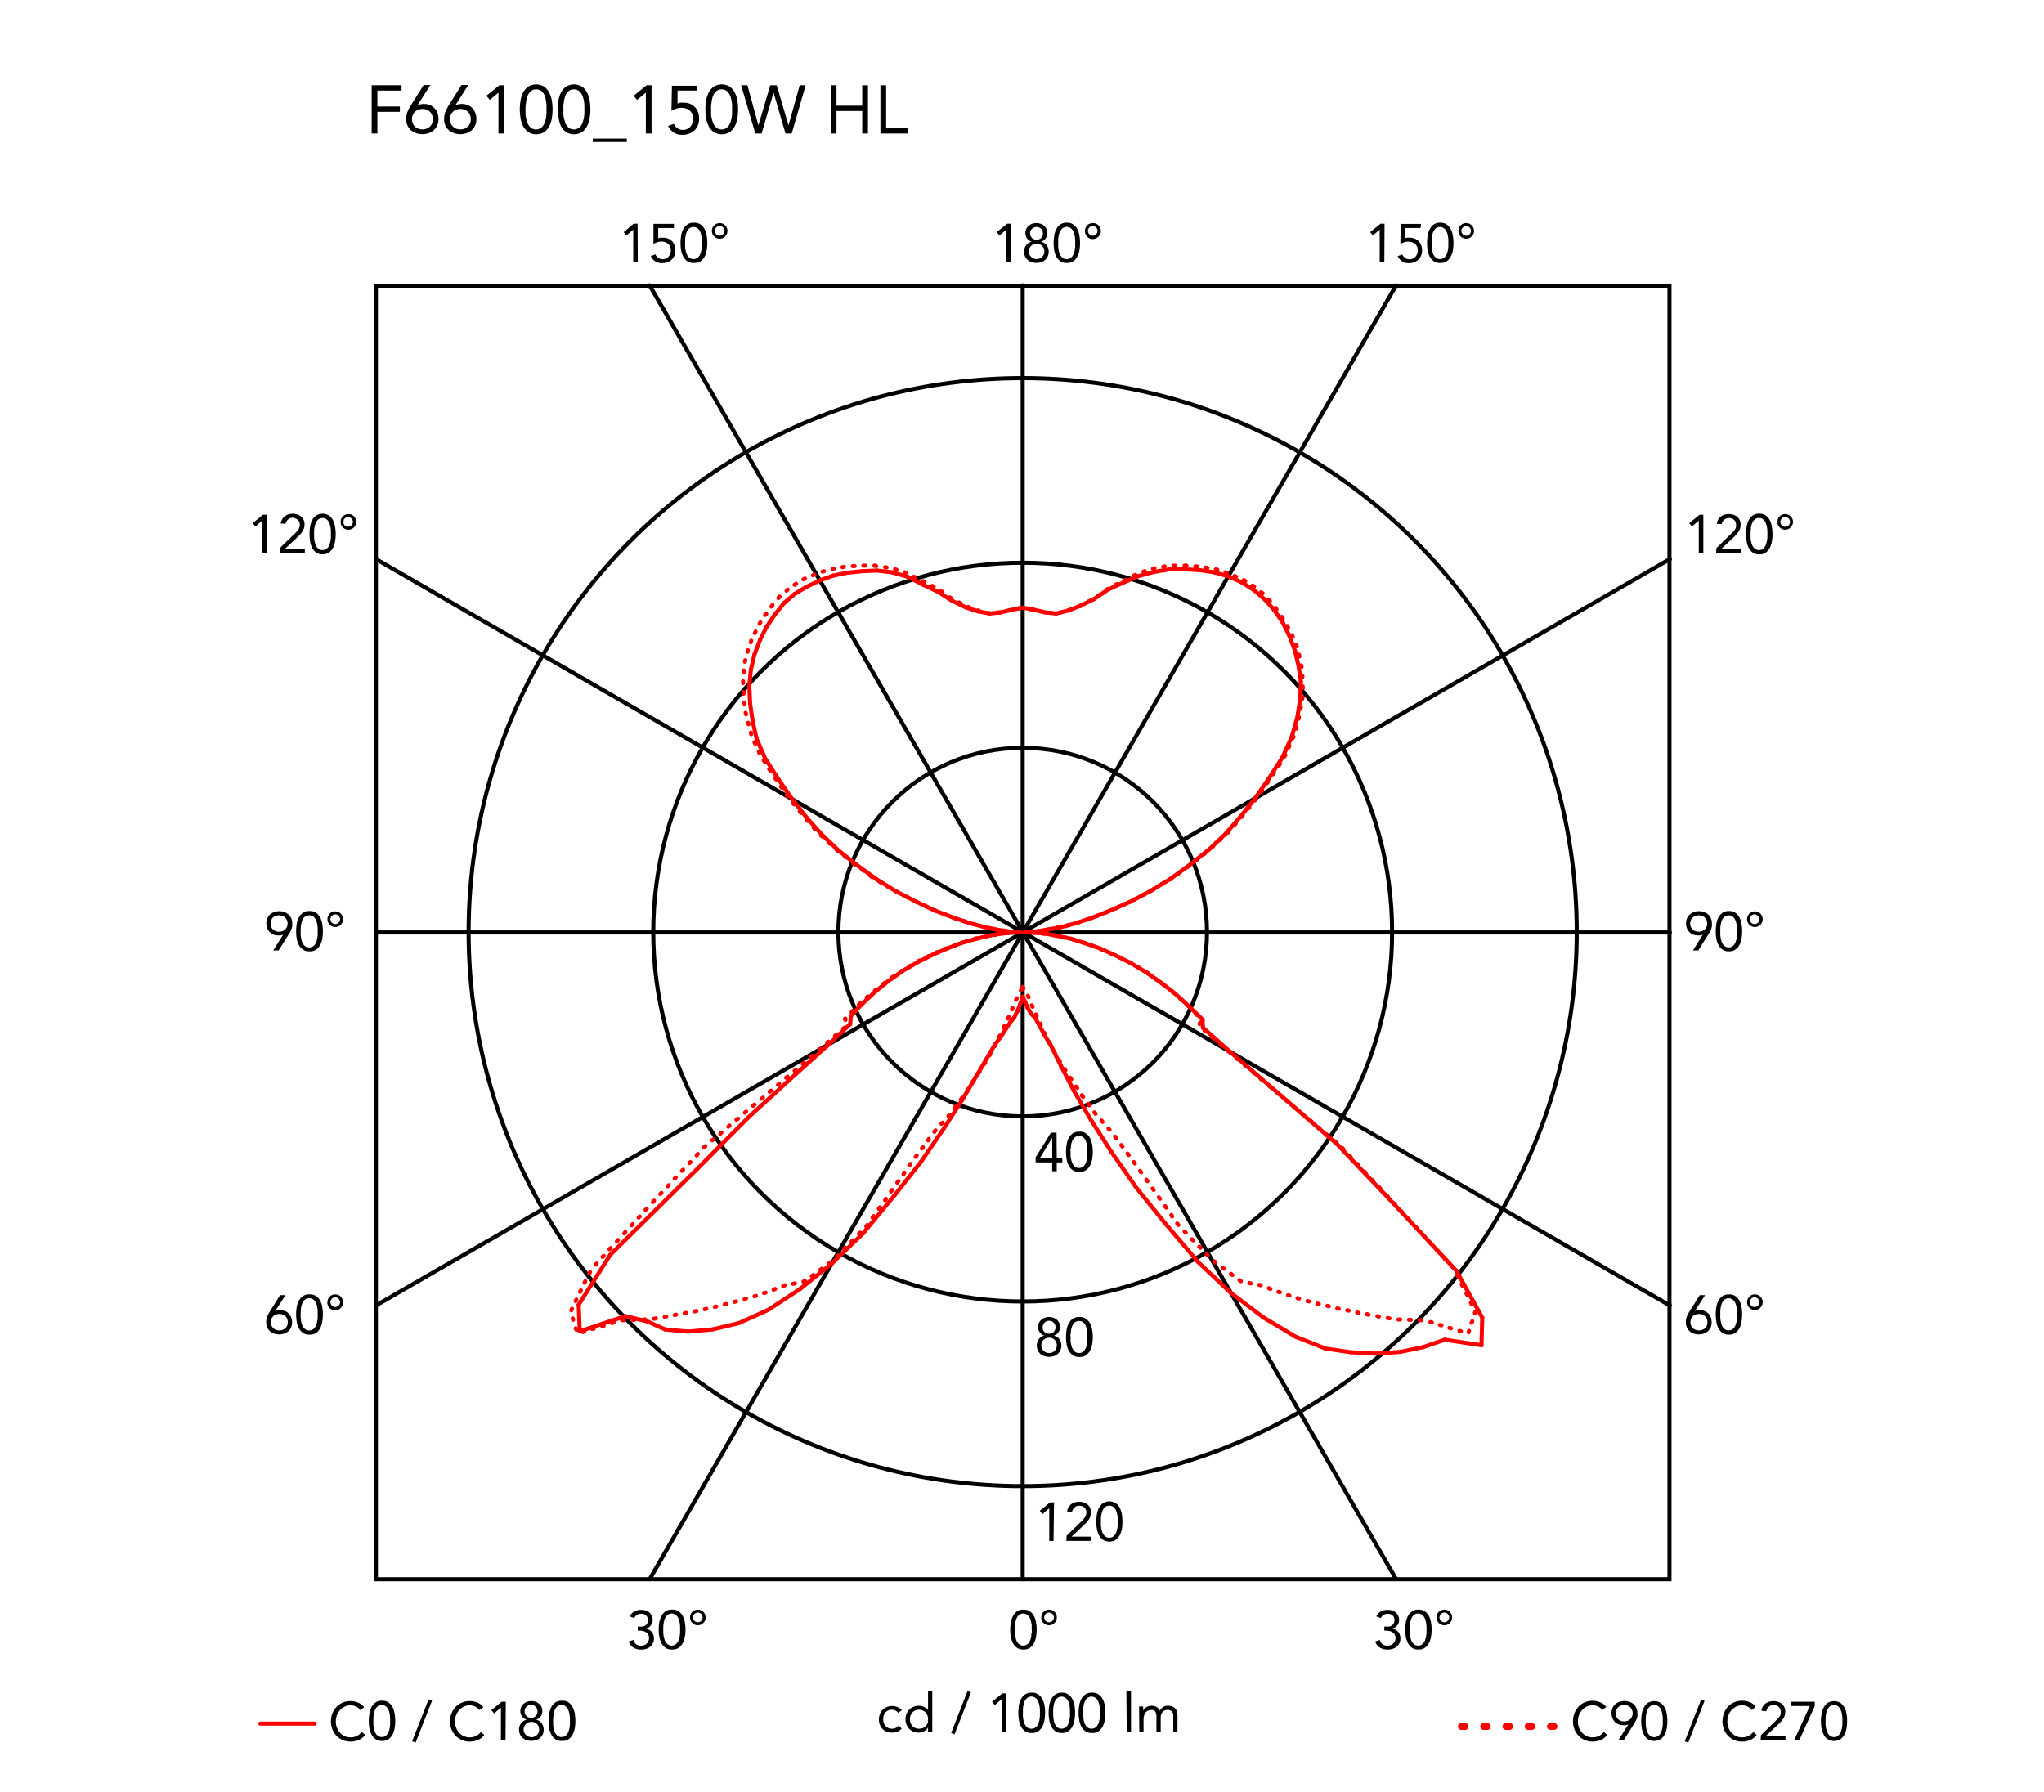<svg xmlns="http://www.w3.org/2000/svg" viewBox="0 0 300 263"><defs><style>.cls-1,.cls-2,.cls-3,.cls-4{fill:none;stroke-linecap:round;}.cls-1,.cls-2{stroke:red;}.cls-1,.cls-2,.cls-4{stroke-linejoin:round;}.cls-1,.cls-3,.cls-4{stroke-width:0.6px;}.cls-3,.cls-4{stroke:#000;}.cls-3{stroke-miterlimit:10;}</style></defs><title>spun-light-table-1-wrong-flos-F66100-curva-fotometrica</title><g id="numeri_esterni_diagramma" data-name="numeri esterni diagramma"><path d="M148.27,239.2a6.85,6.85,0,0,1,.08-1,3.41,3.41,0,0,1,.3-.95,1.94,1.94,0,0,1,.59-.71,1.57,1.57,0,0,1,.95-.27,1.6,1.6,0,0,1,1,.27,2,2,0,0,1,.59.71,3.1,3.1,0,0,1,.29.95,5.7,5.7,0,0,1,.08,1,5.85,5.85,0,0,1-.08,1,3.13,3.13,0,0,1-.29.94,2,2,0,0,1-.59.71,1.6,1.6,0,0,1-1,.27,1.57,1.57,0,0,1-.95-.27,1.94,1.94,0,0,1-.59-.71,3.45,3.45,0,0,1-.3-.94A7.07,7.07,0,0,1,148.27,239.2Zm.68,0c0,.13,0,.29,0,.46a4.88,4.88,0,0,0,.06.52,2.83,2.83,0,0,0,.13.5,1.65,1.65,0,0,0,.22.44,1.24,1.24,0,0,0,.34.31,1,1,0,0,0,.48.12.9.9,0,0,0,.48-.12,1,1,0,0,0,.34-.31,1.41,1.41,0,0,0,.23-.44,4.07,4.07,0,0,0,.13-.5c0-.18,0-.35.06-.52s0-.33,0-.46,0-.3,0-.47,0-.34-.06-.51a3.8,3.8,0,0,0-.13-.51,1.53,1.53,0,0,0-.23-.44,1,1,0,0,0-.34-.31.9.9,0,0,0-.48-.12,1,1,0,0,0-.48.12,1.24,1.24,0,0,0-.34.31,1.81,1.81,0,0,0-.22.44,2.72,2.72,0,0,0-.13.51,4.43,4.43,0,0,0-.06.51C149,238.9,149,239.06,149,239.2Z"/><path d="M152.83,237.41a1.33,1.33,0,0,1,.08-.45,1.11,1.11,0,0,1,.25-.36,1,1,0,0,1,.36-.24,1.17,1.17,0,0,1,.9,0,1,1,0,0,1,.36.24,1.11,1.11,0,0,1,.25.36,1.31,1.31,0,0,1,0,.9,1.23,1.23,0,0,1-.61.61,1.17,1.17,0,0,1-.9,0,1.23,1.23,0,0,1-.61-.61A1.33,1.33,0,0,1,152.83,237.41Zm.43,0a.79.79,0,0,0,.05.25.68.68,0,0,0,.14.23.66.66,0,0,0,.23.17.73.73,0,0,0,.58,0,.76.76,0,0,0,.23-.17.88.88,0,0,0,.14-.23.65.65,0,0,0,0-.5,1.09,1.09,0,0,0-.14-.23,1,1,0,0,0-.23-.17.73.73,0,0,0-.58,0,.81.81,0,0,0-.23.17.75.75,0,0,0-.19.48Z"/><path d="M203.17,238.76h.21l.43,0a1.15,1.15,0,0,0,.42-.13.77.77,0,0,0,.31-.31.94.94,0,0,0,.13-.51.87.87,0,0,0-.27-.68,1,1,0,0,0-.7-.26,1.28,1.28,0,0,0-.63.16,1.14,1.14,0,0,0-.41.48l-.65-.25a1.48,1.48,0,0,1,.65-.72,2.07,2.07,0,0,1,1-.24,2.25,2.25,0,0,1,.64.09,1.72,1.72,0,0,1,.54.28,1.37,1.37,0,0,1,.37.46,1.48,1.48,0,0,1,.14.65,1.29,1.29,0,0,1-.27.8,1.34,1.34,0,0,1-.7.49v0a1.48,1.48,0,0,1,.85.49,1.37,1.37,0,0,1,.23.43,1.69,1.69,0,0,1,.08.5,1.66,1.66,0,0,1-.15.72,1.57,1.57,0,0,1-.41.51,1.71,1.71,0,0,1-.6.31,2.34,2.34,0,0,1-.71.1,2.18,2.18,0,0,1-1.13-.28,1.61,1.61,0,0,1-.7-.91l.68-.22a1.33,1.33,0,0,0,.41.65,1.3,1.3,0,0,0,.74.19,1.33,1.33,0,0,0,.45-.08,1.11,1.11,0,0,0,.36-.23,1.24,1.24,0,0,0,.25-.35,1.13,1.13,0,0,0,.09-.45,1.07,1.07,0,0,0-.12-.53,1,1,0,0,0-.33-.33,1.23,1.23,0,0,0-.46-.18,2.31,2.31,0,0,0-.52-.06h-.21Z"/><path d="M206.24,239.2a6.85,6.85,0,0,1,.08-1,3.11,3.11,0,0,1,.3-.95,1.94,1.94,0,0,1,.59-.71,1.55,1.55,0,0,1,.95-.27,1.6,1.6,0,0,1,1,.27,2,2,0,0,1,.59.71,3.1,3.1,0,0,1,.29.95,5.7,5.7,0,0,1,.08,1,5.85,5.85,0,0,1-.08,1,3.13,3.13,0,0,1-.29.94,2,2,0,0,1-.59.71,1.6,1.6,0,0,1-1,.27,1.55,1.55,0,0,1-.95-.27,1.94,1.94,0,0,1-.59-.71,3.14,3.14,0,0,1-.3-.94A7.07,7.07,0,0,1,206.24,239.2Zm.67,0c0,.13,0,.29,0,.46a4.88,4.88,0,0,0,.06.52,2.83,2.83,0,0,0,.13.5,1.4,1.4,0,0,0,.22.44,1.24,1.24,0,0,0,.34.31,1,1,0,0,0,.48.12.9.9,0,0,0,.48-.12,1,1,0,0,0,.34-.31,1.41,1.41,0,0,0,.23-.44,4.05,4.05,0,0,0,.12-.5,4.88,4.88,0,0,0,.06-.52,3.86,3.86,0,0,0,0-.46,3.94,3.94,0,0,0,0-.47,4.43,4.43,0,0,0-.06-.51,3.81,3.81,0,0,0-.12-.51,1.53,1.53,0,0,0-.23-.44,1,1,0,0,0-.34-.31.9.9,0,0,0-.48-.12,1,1,0,0,0-.48.12,1.24,1.24,0,0,0-.34.31,1.51,1.51,0,0,0-.22.44,2.72,2.72,0,0,0-.13.51,4.43,4.43,0,0,0-.06.51C206.92,238.9,206.91,239.06,206.91,239.2Z"/><path d="M210.84,237.41a1.13,1.13,0,0,1,.09-.45,1.26,1.26,0,0,1,.24-.36,1.2,1.2,0,0,1,.82-.33,1,1,0,0,1,.44.09,1.12,1.12,0,0,1,.37.24,1.26,1.26,0,0,1,.24.36,1.16,1.16,0,0,1-.24,1.26,1.15,1.15,0,0,1-.37.25,1,1,0,0,1-.44.09,1.13,1.13,0,0,1-.45-.09,1.15,1.15,0,0,1-.37-.25,1.15,1.15,0,0,1-.33-.81Zm.43,0a.61.61,0,0,0,.06.25.68.68,0,0,0,.14.23.72.72,0,0,0,.22.17.73.73,0,0,0,.3.06.72.72,0,0,0,.29-.06.62.62,0,0,0,.22-.17.91.91,0,0,0,.15-.23.65.65,0,0,0,0-.5,1.14,1.14,0,0,0-.15-.23.76.76,0,0,0-.22-.17.72.72,0,0,0-.29-.06.73.73,0,0,0-.3.06.92.92,0,0,0-.22.17.79.79,0,0,0-.14.23A.61.61,0,0,0,211.27,237.41Z"/><path d="M93.6,238.76h.21l.44,0a1.1,1.1,0,0,0,.41-.13.86.86,0,0,0,.32-.31.94.94,0,0,0,.12-.51.87.87,0,0,0-.27-.68,1,1,0,0,0-.7-.26,1.21,1.21,0,0,0-.62.16,1.1,1.1,0,0,0-.42.48l-.65-.25a1.45,1.45,0,0,1,.66-.72,2,2,0,0,1,1-.24,2.32,2.32,0,0,1,.65.09,2,2,0,0,1,.54.28,1.67,1.67,0,0,1,.37.46,1.48,1.48,0,0,1,.13.65,1.29,1.29,0,0,1-.27.8,1.34,1.34,0,0,1-.7.49v0a1.31,1.31,0,0,1,.49.18,1.34,1.34,0,0,1,.36.31,1.37,1.37,0,0,1,.23.43,1.42,1.42,0,0,1,.08.5,1.66,1.66,0,0,1-.15.72,1.57,1.57,0,0,1-.41.51,1.75,1.75,0,0,1-.59.31,2.46,2.46,0,0,1-.72.1,2.18,2.18,0,0,1-1.13-.28,1.56,1.56,0,0,1-.69-.91l.68-.22a1.2,1.2,0,0,0,.41.65,1.27,1.27,0,0,0,.73.19,1.33,1.33,0,0,0,.45-.08,1.11,1.11,0,0,0,.36-.23,1.07,1.07,0,0,0,.25-.35,1.13,1.13,0,0,0,.09-.45,1.07,1.07,0,0,0-.12-.53.87.87,0,0,0-.33-.33,1.17,1.17,0,0,0-.46-.18,2.24,2.24,0,0,0-.52-.06H93.6Z"/><path d="M96.68,239.2a5.7,5.7,0,0,1,.08-1,3.1,3.1,0,0,1,.29-.95,2,2,0,0,1,.59-.71,1.6,1.6,0,0,1,1-.27,1.57,1.57,0,0,1,1,.27,1.94,1.94,0,0,1,.59.71,3.41,3.41,0,0,1,.3.95,6.85,6.85,0,0,1,.08,1,7.07,7.07,0,0,1-.08,1,3.45,3.45,0,0,1-.3.94,1.94,1.94,0,0,1-.59.71,1.57,1.57,0,0,1-1,.27,1.6,1.6,0,0,1-1-.27,2,2,0,0,1-.59-.71,3.13,3.13,0,0,1-.29-.94A5.85,5.85,0,0,1,96.68,239.2Zm.67,0c0,.13,0,.29,0,.46a4.88,4.88,0,0,0,.06.52,4.07,4.07,0,0,0,.13.5,1.41,1.41,0,0,0,.23.44,1,1,0,0,0,.34.31.9.9,0,0,0,.48.12,1,1,0,0,0,.48-.12,1.24,1.24,0,0,0,.34-.31,1.65,1.65,0,0,0,.22-.44,2.83,2.83,0,0,0,.13-.5,4.88,4.88,0,0,0,.06-.52c0-.17,0-.33,0-.46s0-.3,0-.47a4.43,4.43,0,0,0-.06-.51,2.72,2.72,0,0,0-.13-.51,1.81,1.81,0,0,0-.22-.44,1.24,1.24,0,0,0-.34-.31,1,1,0,0,0-.48-.12.9.9,0,0,0-.48.12,1,1,0,0,0-.34.31,1.53,1.53,0,0,0-.23.44,3.8,3.8,0,0,0-.13.51,4.43,4.43,0,0,0-.06.51C97.35,238.9,97.35,239.06,97.35,239.2Z"/><path d="M101.28,237.41a1.33,1.33,0,0,1,.08-.45,1.11,1.11,0,0,1,.25-.36,1,1,0,0,1,.36-.24,1.17,1.17,0,0,1,.9,0,1,1,0,0,1,.36.24,1.11,1.11,0,0,1,.25.36,1.31,1.31,0,0,1,0,.9,1.23,1.23,0,0,1-.61.61,1.17,1.17,0,0,1-.9,0,1.23,1.23,0,0,1-.61-.61A1.33,1.33,0,0,1,101.28,237.41Zm.43,0a.79.79,0,0,0,.05.25.68.68,0,0,0,.14.23.76.76,0,0,0,.23.17.73.73,0,0,0,.58,0,.66.66,0,0,0,.23-.17.68.68,0,0,0,.14-.23.71.71,0,0,0-.14-.73.81.81,0,0,0-.23-.17.73.73,0,0,0-.58,0,1,1,0,0,0-.23.17.75.75,0,0,0-.19.48Z"/><path d="M249.93,137.18h0a1.24,1.24,0,0,1-.37.12,1.84,1.84,0,0,1-.39,0,1.91,1.91,0,0,1-.68-.12,1.58,1.58,0,0,1-.54-.37,1.63,1.63,0,0,1-.36-.56,2.05,2.05,0,0,1-.13-.72,1.79,1.79,0,0,1,.15-.75,1.48,1.48,0,0,1,.4-.55,1.79,1.79,0,0,1,.6-.35,2,2,0,0,1,.75-.13,2.11,2.11,0,0,1,.75.13,1.79,1.79,0,0,1,.6.35,1.59,1.59,0,0,1,.4.55,1.79,1.79,0,0,1,.14.75,2.15,2.15,0,0,1,0,.45,1.68,1.68,0,0,1-.11.4,2.59,2.59,0,0,1-.17.38l-.21.36-1.51,2.39h-.78Zm-.59-.42a1.28,1.28,0,0,0,.48-.09,1,1,0,0,0,.39-.24,1.23,1.23,0,0,0,.26-.37,1.43,1.43,0,0,0,0-1,1.1,1.1,0,0,0-.65-.62,1.48,1.48,0,0,0-1,0,1.28,1.28,0,0,0-.39.24,1.12,1.12,0,0,0-.26.38,1.3,1.3,0,0,0,0,1,1.08,1.08,0,0,0,.26.37,1,1,0,0,0,.39.24A1.28,1.28,0,0,0,249.34,136.76Z"/><path d="M251.82,136.71a7.07,7.07,0,0,1,.08-1,3.19,3.19,0,0,1,.29-1,2,2,0,0,1,.59-.7,1.54,1.54,0,0,1,1-.28,1.49,1.49,0,0,1,.95.28,1.91,1.91,0,0,1,.59.7,2.94,2.94,0,0,1,.3,1,6.29,6.29,0,0,1,0,2,2.94,2.94,0,0,1-.3.95,1.91,1.91,0,0,1-.59.7,1.49,1.49,0,0,1-.95.28,1.54,1.54,0,0,1-1-.28,2,2,0,0,1-.59-.7,3.19,3.19,0,0,1-.29-.95A7.07,7.07,0,0,1,251.82,136.71Zm.67,0c0,.14,0,.29,0,.46a4.6,4.6,0,0,0,.06.52,4.7,4.7,0,0,0,.12.51,2,2,0,0,0,.23.44,1,1,0,0,0,.34.31,1,1,0,0,0,.48.11,1.06,1.06,0,0,0,.48-.11,1.24,1.24,0,0,0,.34-.31,1.65,1.65,0,0,0,.22-.44,3.18,3.18,0,0,0,.13-.51,4.6,4.6,0,0,0,.06-.52c0-.17,0-.32,0-.46s0-.29,0-.46a4.6,4.6,0,0,0-.06-.52,3.18,3.18,0,0,0-.13-.51,1.65,1.65,0,0,0-.22-.44,1.24,1.24,0,0,0-.34-.31,1.06,1.06,0,0,0-.48-.11,1,1,0,0,0-.48.11,1,1,0,0,0-.34.31,2,2,0,0,0-.23.44,4.7,4.7,0,0,0-.12.51,4.6,4.6,0,0,0-.06.52C252.5,136.42,252.49,136.57,252.49,136.71Z"/><path d="M256.42,134.93a1.13,1.13,0,0,1,.09-.45,1.31,1.31,0,0,1,.24-.37,1.18,1.18,0,0,1,.37-.24,1,1,0,0,1,.44-.09,1.13,1.13,0,0,1,.45.09,1.06,1.06,0,0,1,.61.61,1.13,1.13,0,0,1,.09.45,1,1,0,0,1-.09.44,1.06,1.06,0,0,1-.61.61,1.13,1.13,0,0,1-.45.09,1,1,0,0,1-.44-.09,1.18,1.18,0,0,1-.37-.24,1.31,1.31,0,0,1-.24-.37A1,1,0,0,1,256.42,134.93Zm.43,0a.69.69,0,0,0,0,.24,1,1,0,0,0,.15.24.73.73,0,0,0,.51.23.54.54,0,0,0,.29-.07.63.63,0,0,0,.23-.16.72.72,0,0,0,.14-.24.52.52,0,0,0,0-.24.56.56,0,0,0,0-.25.59.59,0,0,0-.14-.23.74.74,0,0,0-.52-.24.73.73,0,0,0-.29.07.62.62,0,0,0-.22.17.76.76,0,0,0-.15.23A.74.74,0,0,0,256.85,134.93Z"/><path d="M41.57,137.18h0a1.34,1.34,0,0,1-.37.12,2,2,0,0,1-.39,0,1.92,1.92,0,0,1-.69-.12,1.58,1.58,0,0,1-.54-.37,1.8,1.8,0,0,1-.36-.56,2.05,2.05,0,0,1-.13-.72,1.79,1.79,0,0,1,.15-.75,1.48,1.48,0,0,1,.4-.55,1.79,1.79,0,0,1,.6-.35,2.23,2.23,0,0,1,1.5,0,1.79,1.79,0,0,1,.6.35,1.48,1.48,0,0,1,.4.55,1.79,1.79,0,0,1,.15.75,3.14,3.14,0,0,1,0,.45,2.34,2.34,0,0,1-.12.4,1.84,1.84,0,0,1-.17.38,3.35,3.35,0,0,1-.21.36l-1.5,2.39h-.79Zm-.59-.42a1.28,1.28,0,0,0,.48-.09,1,1,0,0,0,.39-.24,1.23,1.23,0,0,0,.26-.37,1.3,1.3,0,0,0,0-1,1.1,1.1,0,0,0-.65-.62,1.48,1.48,0,0,0-1,0,1.1,1.1,0,0,0-.65.62,1.43,1.43,0,0,0,0,1,1.23,1.23,0,0,0,.26.37,1,1,0,0,0,.39.24A1.28,1.28,0,0,0,41,136.76Z"/><path d="M43.46,136.71a7.07,7.07,0,0,1,.08-1,2.94,2.94,0,0,1,.3-1,1.91,1.91,0,0,1,.59-.7,1.49,1.49,0,0,1,1-.28,1.54,1.54,0,0,1,1,.28,2,2,0,0,1,.59.7,3.19,3.19,0,0,1,.29,1,6.29,6.29,0,0,1,0,2,3.19,3.19,0,0,1-.29.95,2,2,0,0,1-.59.7,1.54,1.54,0,0,1-1,.28,1.49,1.49,0,0,1-1-.28,1.91,1.91,0,0,1-.59-.7,2.94,2.94,0,0,1-.3-.95A7.07,7.07,0,0,1,43.46,136.71Zm.67,0c0,.14,0,.29,0,.46a4.6,4.6,0,0,0,.06.52,3.18,3.18,0,0,0,.13.51,1.65,1.65,0,0,0,.22.44,1.12,1.12,0,0,0,.34.31,1.1,1.1,0,0,0,1,0,1.12,1.12,0,0,0,.34-.31,2,2,0,0,0,.23-.44,4.7,4.7,0,0,0,.12-.51,4.6,4.6,0,0,0,.06-.52c0-.17,0-.32,0-.46s0-.29,0-.46a4.6,4.6,0,0,0-.06-.52,4.7,4.7,0,0,0-.12-.51,2,2,0,0,0-.23-.44,1.12,1.12,0,0,0-.34-.31,1.1,1.1,0,0,0-1,0,1.12,1.12,0,0,0-.34.31,1.65,1.65,0,0,0-.22.44,3.18,3.18,0,0,0-.13.51,4.6,4.6,0,0,0-.06.52C44.14,136.42,44.13,136.57,44.13,136.71Z"/><path d="M48.06,134.93a1.13,1.13,0,0,1,.09-.45,1.06,1.06,0,0,1,.61-.61,1.13,1.13,0,0,1,.45-.09,1.08,1.08,0,0,1,.44.09,1.06,1.06,0,0,1,.61.61,1.13,1.13,0,0,1,.09.45,1,1,0,0,1-.09.44,1.06,1.06,0,0,1-.61.61,1.08,1.08,0,0,1-.44.09,1.13,1.13,0,0,1-.45-.09,1.06,1.06,0,0,1-.61-.61A1,1,0,0,1,48.06,134.93Zm.43,0a.53.53,0,0,0,.06.24.72.72,0,0,0,.14.24.69.69,0,0,0,.22.16.6.6,0,0,0,.3.07.73.73,0,0,0,.51-.23,1,1,0,0,0,.15-.24.69.69,0,0,0,.05-.24.74.74,0,0,0-.05-.25.76.76,0,0,0-.15-.23.62.62,0,0,0-.22-.17.73.73,0,0,0-.29-.07.73.73,0,0,0-.3.07.72.72,0,0,0-.22.17.59.59,0,0,0-.14.23A.57.57,0,0,0,48.49,134.93Z"/><path d="M148.37,38.51h-.68v-4.8h0l-1,.85-.4-.48,1.52-1.24h.59Z"/><path d="M150.49,34.23a1.48,1.48,0,0,1,.13-.61,1.2,1.2,0,0,1,.34-.46,1.44,1.44,0,0,1,.51-.3,1.92,1.92,0,0,1,1.28,0,1.44,1.44,0,0,1,.51.3,1.2,1.2,0,0,1,.34.46,1.33,1.33,0,0,1,.13.61,1.16,1.16,0,0,1-.07.4,1.41,1.41,0,0,1-.18.37,1.33,1.33,0,0,1-.29.29,1.18,1.18,0,0,1-.39.19h0a1.44,1.44,0,0,1,.46.19,1.35,1.35,0,0,1,.35.32,1.42,1.42,0,0,1,.23.44,1.7,1.7,0,0,1,.08.51,1.74,1.74,0,0,1-.14.69,1.43,1.43,0,0,1-.39.52,1.47,1.47,0,0,1-.57.33,2.35,2.35,0,0,1-1.42,0,1.47,1.47,0,0,1-.57-.33,1.55,1.55,0,0,1-.39-.52,1.74,1.74,0,0,1-.14-.69,1.7,1.7,0,0,1,.08-.51,1.67,1.67,0,0,1,.23-.44,1.35,1.35,0,0,1,.35-.32,1.44,1.44,0,0,1,.46-.19h0a1.18,1.18,0,0,1-.39-.19,1.33,1.33,0,0,1-.29-.29,1.41,1.41,0,0,1-.18-.37A1.46,1.46,0,0,1,150.49,34.23ZM151,36.9a1.18,1.18,0,0,0,.09.46,1.07,1.07,0,0,0,.25.35,1,1,0,0,0,.36.23,1.12,1.12,0,0,0,.88,0,1,1,0,0,0,.36-.23,1.07,1.07,0,0,0,.25-.35,1.18,1.18,0,0,0,.09-.46,1.14,1.14,0,0,0-.09-.46,1.13,1.13,0,0,0-.61-.58,1.12,1.12,0,0,0-.88,0,1.13,1.13,0,0,0-.61.58A1.14,1.14,0,0,0,151,36.9Zm.2-2.64a.88.88,0,0,0,.26.67,1,1,0,0,0,1.36,0,1,1,0,0,0,0-1.34,1,1,0,0,0-1.36,0A.88.88,0,0,0,151.17,34.26Z"/><path d="M154.64,35.68a7,7,0,0,1,.08-1,3.1,3.1,0,0,1,.29-1,2,2,0,0,1,.59-.71,1.6,1.6,0,0,1,1-.27,1.55,1.55,0,0,1,.95.27,1.94,1.94,0,0,1,.59.71,2.86,2.86,0,0,1,.3,1,7,7,0,0,1,.08,1,7.07,7.07,0,0,1-.08,1,2.88,2.88,0,0,1-.3.94,1.94,1.94,0,0,1-.59.71,1.55,1.55,0,0,1-.95.27,1.6,1.6,0,0,1-1-.27,2,2,0,0,1-.59-.71,3.13,3.13,0,0,1-.29-.94A7.07,7.07,0,0,1,154.64,35.68Zm.67,0c0,.13,0,.29,0,.46a4.88,4.88,0,0,0,.06.52,4.05,4.05,0,0,0,.12.5,1.66,1.66,0,0,0,.23.44,1.12,1.12,0,0,0,.34.31,1,1,0,0,0,1,0,1.12,1.12,0,0,0,.34-.31,1.4,1.4,0,0,0,.22-.44,2.83,2.83,0,0,0,.13-.5,4.88,4.88,0,0,0,.06-.52c0-.17,0-.33,0-.46s0-.3,0-.47a4.43,4.43,0,0,0-.06-.51,2.72,2.72,0,0,0-.13-.51,1.51,1.51,0,0,0-.22-.44,1.12,1.12,0,0,0-.34-.31,1,1,0,0,0-1,0,1.12,1.12,0,0,0-.34.31,1.83,1.83,0,0,0-.23.44,3.81,3.81,0,0,0-.12.51,4.43,4.43,0,0,0-.06.51C155.32,35.38,155.31,35.54,155.31,35.68Z"/><path d="M159.24,33.89a1.15,1.15,0,0,1,.33-.81,1,1,0,0,1,.37-.24,1,1,0,0,1,.44-.09,1.15,1.15,0,0,1,.82,2,1.15,1.15,0,0,1-.37.25,1.13,1.13,0,0,1-.45.09,1.15,1.15,0,0,1-.81-.34,1.15,1.15,0,0,1-.33-.81Zm.43,0a.79.79,0,0,0,.05.25,1.14,1.14,0,0,0,.15.23.62.62,0,0,0,.22.17.72.72,0,0,0,.29.06.68.68,0,0,0,.52-.23.79.79,0,0,0,.14-.23.65.65,0,0,0,0-.5.79.79,0,0,0-.14-.23.81.81,0,0,0-.23-.17.65.65,0,0,0-.29-.06.72.72,0,0,0-.29.06.76.76,0,0,0-.22.17,1.14,1.14,0,0,0-.15.23A.79.79,0,0,0,159.67,33.89Z"/><path d="M203.18,38.51h-.68v-4.8h0l-1,.85-.4-.48,1.52-1.24h.59Z"/><path d="M208.49,33.47h-2.31l0,1.53a1.08,1.08,0,0,1,.36-.11l.37,0a2,2,0,0,1,.74.14,1.61,1.61,0,0,1,.57.39,1.9,1.9,0,0,1,.37.59,2,2,0,0,1,.13.74,2,2,0,0,1-.15.78,1.74,1.74,0,0,1-.41.59,1.91,1.91,0,0,1-.61.38,2.2,2.2,0,0,1-.78.13,1.73,1.73,0,0,1-1-.28,2,2,0,0,1-.63-.75l.67-.25a1.31,1.31,0,0,0,.42.51,1.1,1.1,0,0,0,.64.2,1.28,1.28,0,0,0,.48-.09,1.26,1.26,0,0,0,.38-.27,1.15,1.15,0,0,0,.26-.41,1.53,1.53,0,0,0,.1-.54,1.38,1.38,0,0,0-.11-.55,1.08,1.08,0,0,0-.3-.4,1.26,1.26,0,0,0-.44-.25,1.67,1.67,0,0,0-.55-.08,1.84,1.84,0,0,0-.6.1,2.58,2.58,0,0,0-.56.25l.06-2.95h3Z"/><path d="M209.45,35.68a7,7,0,0,1,.08-1,3.1,3.1,0,0,1,.29-1,2,2,0,0,1,.59-.71,1.6,1.6,0,0,1,1-.27,1.55,1.55,0,0,1,.95.27,1.94,1.94,0,0,1,.59.71,2.86,2.86,0,0,1,.3,1,7,7,0,0,1,.08,1,7.07,7.07,0,0,1-.08,1,2.88,2.88,0,0,1-.3.94,1.94,1.94,0,0,1-.59.71,1.55,1.55,0,0,1-.95.27,1.6,1.6,0,0,1-1-.27,2,2,0,0,1-.59-.71,3.13,3.13,0,0,1-.29-.94A7.07,7.07,0,0,1,209.45,35.68Zm.67,0c0,.13,0,.29,0,.46a4.88,4.88,0,0,0,.06.52,4.05,4.05,0,0,0,.12.5,1.66,1.66,0,0,0,.23.44,1,1,0,0,0,.34.31.9.9,0,0,0,.48.12,1,1,0,0,0,.48-.12,1.24,1.24,0,0,0,.34-.31,1.4,1.4,0,0,0,.22-.44,2.83,2.83,0,0,0,.13-.5,4.88,4.88,0,0,0,.06-.52c0-.17,0-.33,0-.46s0-.3,0-.47a4.43,4.43,0,0,0-.06-.51,2.72,2.72,0,0,0-.13-.51,1.51,1.51,0,0,0-.22-.44,1.24,1.24,0,0,0-.34-.31,1,1,0,0,0-.48-.12.9.9,0,0,0-.48.12,1,1,0,0,0-.34.31,1.83,1.83,0,0,0-.23.44,3.81,3.81,0,0,0-.12.51,4.43,4.43,0,0,0-.06.51C210.13,35.38,210.12,35.54,210.12,35.68Z"/><path d="M214.05,33.89a1.15,1.15,0,0,1,.33-.81,1,1,0,0,1,.37-.24,1,1,0,0,1,.44-.09,1.13,1.13,0,0,1,.45.09,1,1,0,0,1,.36.24,1,1,0,0,1,.25.36,1.17,1.17,0,0,1,0,.9,1.23,1.23,0,0,1-.61.61,1.13,1.13,0,0,1-.45.09,1.15,1.15,0,0,1-.81-.34,1.15,1.15,0,0,1-.33-.81Zm.43,0a.79.79,0,0,0,.05.25,1.14,1.14,0,0,0,.15.23.62.62,0,0,0,.22.17.72.72,0,0,0,.29.06.68.68,0,0,0,.52-.23.79.79,0,0,0,.14-.23.65.65,0,0,0,0-.5.79.79,0,0,0-.14-.23.81.81,0,0,0-.23-.17.65.65,0,0,0-.29-.06.72.72,0,0,0-.29.06.76.76,0,0,0-.22.17,1.14,1.14,0,0,0-.15.23A.79.79,0,0,0,214.48,33.89Z"/><path d="M93.61,38.51h-.67v-4.8h0l-1,.85-.4-.48L93,32.84h.58Z"/><path d="M98.92,33.47H96.61l0,1.53a1,1,0,0,1,.35-.11l.37,0a1.91,1.91,0,0,1,.74.14,1.65,1.65,0,0,1,.58.39A1.71,1.71,0,0,1,99,36a2,2,0,0,1,.13.74,2,2,0,0,1-.15.78,1.71,1.71,0,0,1-.4.59,2,2,0,0,1-.62.38,2.15,2.15,0,0,1-.77.13,1.78,1.78,0,0,1-1.05-.28,1.85,1.85,0,0,1-.62-.75l.67-.25a1.16,1.16,0,0,0,.42.51,1.05,1.05,0,0,0,.63.2,1.28,1.28,0,0,0,.48-.09,1.23,1.23,0,0,0,.64-.68,1.33,1.33,0,0,0,.1-.54,1.38,1.38,0,0,0-.11-.55,1.18,1.18,0,0,0-.29-.4,1.41,1.41,0,0,0-.45-.25,1.63,1.63,0,0,0-.55-.08,1.78,1.78,0,0,0-.59.1,2.58,2.58,0,0,0-.56.25l0-2.95h3Z"/><path d="M99.88,35.68a7,7,0,0,1,.08-1,3.11,3.11,0,0,1,.3-1,1.94,1.94,0,0,1,.59-.71,1.55,1.55,0,0,1,1-.27,1.6,1.6,0,0,1,1,.27,2,2,0,0,1,.59.71,3.1,3.1,0,0,1,.29,1,5.77,5.77,0,0,1,.08,1,5.85,5.85,0,0,1-.08,1,3.13,3.13,0,0,1-.29.94,2,2,0,0,1-.59.71,1.6,1.6,0,0,1-1,.27,1.55,1.55,0,0,1-1-.27,1.94,1.94,0,0,1-.59-.71,3.14,3.14,0,0,1-.3-.94A7.07,7.07,0,0,1,99.88,35.68Zm.67,0c0,.13,0,.29,0,.46a4.88,4.88,0,0,0,.06.52,2.83,2.83,0,0,0,.13.5,1.4,1.4,0,0,0,.22.44,1.24,1.24,0,0,0,.34.31,1,1,0,0,0,.48.12.9.9,0,0,0,.48-.12,1,1,0,0,0,.34-.31,1.41,1.41,0,0,0,.23-.44,4.05,4.05,0,0,0,.12-.5,4.88,4.88,0,0,0,.06-.52c0-.17,0-.33,0-.46s0-.3,0-.47a4.43,4.43,0,0,0-.06-.51,3.81,3.81,0,0,0-.12-.51,1.53,1.53,0,0,0-.23-.44,1,1,0,0,0-.34-.31.9.9,0,0,0-.48-.12,1,1,0,0,0-.48.12,1.24,1.24,0,0,0-.34.31,1.51,1.51,0,0,0-.22.44,2.72,2.72,0,0,0-.13.51,4.43,4.43,0,0,0-.06.51C100.56,35.38,100.55,35.54,100.55,35.68Z"/><path d="M104.48,33.89a1.15,1.15,0,0,1,1.15-1.14,1,1,0,0,1,.44.09,1.12,1.12,0,0,1,.37.24,1.16,1.16,0,0,1,0,1.62,1.15,1.15,0,0,1-.37.25,1,1,0,0,1-.44.09,1.13,1.13,0,0,1-.45-.09,1.15,1.15,0,0,1-.37-.25,1.15,1.15,0,0,1-.33-.81Zm.43,0a.61.61,0,0,0,.06.25.79.79,0,0,0,.14.23.72.72,0,0,0,.22.17.73.73,0,0,0,.3.06.72.72,0,0,0,.29-.06.62.62,0,0,0,.22-.17,1.14,1.14,0,0,0,.15-.23.65.65,0,0,0,0-.5,1.14,1.14,0,0,0-.15-.23.76.76,0,0,0-.22-.17.72.72,0,0,0-.29-.06.73.73,0,0,0-.3.06.92.92,0,0,0-.22.17.79.79,0,0,0-.14.23A.61.61,0,0,0,104.91,33.89Z"/><path d="M248.75,192.45v0a1.35,1.35,0,0,1,.37-.13,2,2,0,0,1,.39,0,1.73,1.73,0,0,1,.69.13,1.42,1.42,0,0,1,.54.36,1.85,1.85,0,0,1,.36.57,2,2,0,0,1,.12.72,1.78,1.78,0,0,1-.14.74,1.74,1.74,0,0,1-.4.56,2,2,0,0,1-.6.35,2.36,2.36,0,0,1-.75.12,2.27,2.27,0,0,1-.75-.12,2,2,0,0,1-.6-.35,1.6,1.6,0,0,1-.4-.56,1.78,1.78,0,0,1-.15-.74,2.24,2.24,0,0,1,.15-.86,5.28,5.28,0,0,1,.39-.74l1.5-2.39h.79Zm.59.43a1.23,1.23,0,0,0-.87.32,1,1,0,0,0-.26.38,1.31,1.31,0,0,0-.1.5,1.35,1.35,0,0,0,.1.5,1.08,1.08,0,0,0,.26.37,1,1,0,0,0,.39.24,1.32,1.32,0,0,0,1,0,1,1,0,0,0,.39-.24,1.23,1.23,0,0,0,.26-.37,1.35,1.35,0,0,0,.09-.5,1.31,1.31,0,0,0-.09-.5,1.16,1.16,0,0,0-.26-.38,1.23,1.23,0,0,0-.87-.32Z"/><path d="M251.82,192.92a7.07,7.07,0,0,1,.08-1,3.13,3.13,0,0,1,.29-.94,2,2,0,0,1,.59-.71,1.6,1.6,0,0,1,1-.27,1.55,1.55,0,0,1,.95.27,1.94,1.94,0,0,1,.59.71,2.88,2.88,0,0,1,.3.94,7.07,7.07,0,0,1,.08,1,7,7,0,0,1-.08,1,2.86,2.86,0,0,1-.3,1,1.94,1.94,0,0,1-.59.71,1.55,1.55,0,0,1-.95.27,1.6,1.6,0,0,1-1-.27,2,2,0,0,1-.59-.71,3.1,3.1,0,0,1-.29-1A7,7,0,0,1,251.82,192.92Zm.67,0c0,.14,0,.3,0,.47a4.43,4.43,0,0,0,.06.51,3.81,3.81,0,0,0,.12.51,1.83,1.83,0,0,0,.23.44,1,1,0,0,0,.34.31.9.9,0,0,0,.48.12,1,1,0,0,0,.48-.12,1.24,1.24,0,0,0,.34-.31,1.51,1.51,0,0,0,.22-.44,2.72,2.72,0,0,0,.13-.51,4.43,4.43,0,0,0,.06-.51c0-.17,0-.33,0-.47s0-.29,0-.46a4.88,4.88,0,0,0-.06-.52,2.83,2.83,0,0,0-.13-.5,1.4,1.4,0,0,0-.22-.44,1.1,1.1,0,0,0-.34-.31,1,1,0,0,0-.48-.12.9.9,0,0,0-.48.12.92.92,0,0,0-.34.31,1.66,1.66,0,0,0-.23.44,4.05,4.05,0,0,0-.12.5,4.88,4.88,0,0,0-.06.52C252.5,192.63,252.49,192.79,252.49,192.92Z"/><path d="M256.42,191.14a1.15,1.15,0,0,1,.33-.81,1.05,1.05,0,0,1,.37-.25,1.23,1.23,0,0,1,.44-.08,1.33,1.33,0,0,1,.45.08,1.15,1.15,0,0,1,.37.25,1.16,1.16,0,0,1,0,1.62,1.15,1.15,0,0,1-.37.25,1.33,1.33,0,0,1-.45.08,1.23,1.23,0,0,1-.44-.08,1.05,1.05,0,0,1-.37-.25,1.15,1.15,0,0,1-.33-.81Zm.43,0a.79.79,0,0,0,0,.25,1.14,1.14,0,0,0,.15.23.62.62,0,0,0,.22.17.72.72,0,0,0,.29.06.68.68,0,0,0,.52-.23.79.79,0,0,0,.14-.23.65.65,0,0,0,0-.5.79.79,0,0,0-.14-.23.68.68,0,0,0-.52-.23.72.72,0,0,0-.29.06.62.62,0,0,0-.22.17,1.14,1.14,0,0,0-.15.23A.79.79,0,0,0,256.85,191.14Z"/><path d="M250,81.22h-.67v-4.8h0l-1,.86-.4-.49,1.52-1.23H250Z"/><path d="M251.92,80.45l2.13-2.08c.13-.12.25-.24.35-.35a2.16,2.16,0,0,0,.25-.32,1.09,1.09,0,0,0,.15-.33,1.38,1.38,0,0,0,0-.37,1,1,0,0,0-.08-.4.84.84,0,0,0-.22-.3.78.78,0,0,0-.33-.19,1.05,1.05,0,0,0-.4-.07,1,1,0,0,0-.71.25,1.08,1.08,0,0,0-.36.65l-.73-.06a1.83,1.83,0,0,1,.21-.61,1.41,1.41,0,0,1,.39-.45,2,2,0,0,1,.53-.27,2.25,2.25,0,0,1,.64-.09,2.41,2.41,0,0,1,.67.1,1.92,1.92,0,0,1,.55.29,1.44,1.44,0,0,1,.51,1.15,2,2,0,0,1-.09.61,2,2,0,0,1-.25.5,3.47,3.47,0,0,1-.35.43l-.41.4-1.75,1.64v0h2.89v.62h-3.64Z"/><path d="M256.27,78.39a5.85,5.85,0,0,1,.08-1,3.19,3.19,0,0,1,.29-1,2,2,0,0,1,.59-.7,1.54,1.54,0,0,1,1-.28,1.51,1.51,0,0,1,.95.28,1.91,1.91,0,0,1,.59.7,3.2,3.2,0,0,1,.3,1,6.29,6.29,0,0,1,0,2,3.2,3.2,0,0,1-.3,1,1.91,1.91,0,0,1-.59.7,1.51,1.51,0,0,1-.95.28,1.54,1.54,0,0,1-1-.28,2,2,0,0,1-.59-.7,3.19,3.19,0,0,1-.29-1A5.85,5.85,0,0,1,256.27,78.39Zm.67,0a3.78,3.78,0,0,0,0,.46c0,.17,0,.35.05.52a4.77,4.77,0,0,0,.13.51,1.67,1.67,0,0,0,.23.44,1,1,0,0,0,.34.31,1,1,0,0,0,.48.11,1.06,1.06,0,0,0,.48-.11,1.24,1.24,0,0,0,.34-.31,2,2,0,0,0,.22-.44,3.18,3.18,0,0,0,.13-.51,4.6,4.6,0,0,0,.06-.52c0-.17,0-.32,0-.46s0-.29,0-.46a4.35,4.35,0,0,0-.06-.52,3.18,3.18,0,0,0-.13-.51,2,2,0,0,0-.22-.44,1.24,1.24,0,0,0-.34-.31,1.06,1.06,0,0,0-.48-.11,1,1,0,0,0-.48.11,1,1,0,0,0-.34.31,1.67,1.67,0,0,0-.23.44,4.77,4.77,0,0,0-.13.51c0,.17,0,.34-.05.52A3.78,3.78,0,0,0,256.94,78.39Z"/><path d="M260.87,76.61a1.13,1.13,0,0,1,.09-.45,1,1,0,0,1,.24-.37,1.16,1.16,0,0,1,1.62,0,1.15,1.15,0,0,1,.25.37,1.13,1.13,0,0,1,.09.45,1,1,0,0,1-.09.44,1.15,1.15,0,0,1-.25.37,1.16,1.16,0,0,1-1.62,0,1,1,0,0,1-.24-.37A1,1,0,0,1,260.87,76.61Zm.43,0a.69.69,0,0,0,.05.24.75.75,0,0,0,.15.24.6.6,0,0,0,.22.16.64.64,0,0,0,.58,0,.63.63,0,0,0,.23-.16.72.72,0,0,0,.14-.24.52.52,0,0,0,.05-.24.56.56,0,0,0-.05-.25.59.59,0,0,0-.14-.23.66.66,0,0,0-.23-.17.64.64,0,0,0-.58,0,.62.62,0,0,0-.22.17.61.61,0,0,0-.15.23A.74.74,0,0,0,261.3,76.61Z"/><path d="M40.39,192.45v0a1.42,1.42,0,0,1,.38-.13,1.84,1.84,0,0,1,.39,0,1.72,1.72,0,0,1,.68.13,1.42,1.42,0,0,1,.54.36,1.85,1.85,0,0,1,.36.57,2,2,0,0,1,.13.72,1.78,1.78,0,0,1-.15.74,1.6,1.6,0,0,1-.4.56,2,2,0,0,1-.6.35,2.4,2.4,0,0,1-1.5,0,2,2,0,0,1-.6-.35,1.6,1.6,0,0,1-.4-.56,1.78,1.78,0,0,1-.15-.74,2.24,2.24,0,0,1,.16-.86,5.19,5.19,0,0,1,.38-.74l1.5-2.39h.79Zm.59.43a1.23,1.23,0,0,0-.87.32,1.16,1.16,0,0,0-.26.38,1.31,1.31,0,0,0-.09.5,1.35,1.35,0,0,0,.09.5,1.23,1.23,0,0,0,.26.37,1,1,0,0,0,.39.24,1.32,1.32,0,0,0,1,0,1,1,0,0,0,.39-.24,1.23,1.23,0,0,0,.26-.37,1.35,1.35,0,0,0,.1-.5,1.31,1.31,0,0,0-.1-.5,1.16,1.16,0,0,0-.26-.38,1.23,1.23,0,0,0-.87-.32Z"/><path d="M43.46,192.92a7.07,7.07,0,0,1,.08-1,2.88,2.88,0,0,1,.3-.94,1.94,1.94,0,0,1,.59-.71,1.55,1.55,0,0,1,1-.27,1.6,1.6,0,0,1,1,.27,2,2,0,0,1,.59.71,3.13,3.13,0,0,1,.29.94,7.07,7.07,0,0,1,.08,1,7,7,0,0,1-.08,1,3.1,3.1,0,0,1-.29,1,2,2,0,0,1-.59.71,1.6,1.6,0,0,1-1,.27,1.55,1.55,0,0,1-1-.27,1.94,1.94,0,0,1-.59-.71,2.86,2.86,0,0,1-.3-1A7,7,0,0,1,43.46,192.92Zm.67,0c0,.14,0,.3,0,.47a4.43,4.43,0,0,0,.06.51,2.72,2.72,0,0,0,.13.51,1.51,1.51,0,0,0,.22.44,1.12,1.12,0,0,0,.34.31,1,1,0,0,0,1,0,1.12,1.12,0,0,0,.34-.31,1.83,1.83,0,0,0,.23-.44,3.81,3.81,0,0,0,.12-.51,4.43,4.43,0,0,0,.06-.51c0-.17,0-.33,0-.47s0-.29,0-.46a4.88,4.88,0,0,0-.06-.52,4.05,4.05,0,0,0-.12-.5,1.66,1.66,0,0,0-.23-.44,1,1,0,0,0-.34-.31,1,1,0,0,0-1,0,1,1,0,0,0-.34.31,1.4,1.4,0,0,0-.22.44,2.83,2.83,0,0,0-.13.5,4.88,4.88,0,0,0-.06.52C44.14,192.63,44.13,192.79,44.13,192.92Z"/><path d="M48.06,191.14a1.15,1.15,0,0,1,.33-.81,1.15,1.15,0,0,1,.37-.25,1.33,1.33,0,0,1,.45-.08,1.27,1.27,0,0,1,.44.08,1.15,1.15,0,0,1,.37.25A1.16,1.16,0,0,1,50,192a1.15,1.15,0,0,1-.37.25,1.27,1.27,0,0,1-.44.08,1.33,1.33,0,0,1-.45-.08,1.15,1.15,0,0,1-.37-.25,1.15,1.15,0,0,1-.33-.81Zm.43,0a.61.61,0,0,0,.06.25.79.79,0,0,0,.14.23.72.72,0,0,0,.22.17.73.73,0,0,0,.3.06.72.72,0,0,0,.29-.06.62.62,0,0,0,.22-.17,1.14,1.14,0,0,0,.15-.23.65.65,0,0,0,0-.5,1.14,1.14,0,0,0-.15-.23.62.62,0,0,0-.22-.17.72.72,0,0,0-.29-.06.73.73,0,0,0-.3.06.72.72,0,0,0-.22.17.79.79,0,0,0-.14.23A.61.61,0,0,0,48.49,191.14Z"/><path d="M39.15,81.22h-.67v-4.8h0l-1,.86-.4-.49,1.52-1.23h.58Z"/><path d="M41.07,80.45l2.14-2.08c.13-.12.25-.24.35-.35a2.16,2.16,0,0,0,.25-.32,1.09,1.09,0,0,0,.15-.33A1.38,1.38,0,0,0,44,77a1,1,0,0,0-.08-.4.84.84,0,0,0-.22-.3.78.78,0,0,0-.33-.19A1.05,1.05,0,0,0,43,76a1,1,0,0,0-.72.25,1.19,1.19,0,0,0-.36.65l-.72-.06a1.47,1.47,0,0,1,.21-.61,1.41,1.41,0,0,1,.39-.45,2,2,0,0,1,.53-.27,2.2,2.2,0,0,1,.64-.09,2.41,2.41,0,0,1,.67.1,2.06,2.06,0,0,1,.55.29,1.47,1.47,0,0,1,.37.48,1.6,1.6,0,0,1,.14.67,2,2,0,0,1-.09.61,2.34,2.34,0,0,1-.25.5,3.47,3.47,0,0,1-.35.43l-.41.4-1.75,1.64v0h2.89v.62H41.07Z"/><path d="M45.43,78.39a7,7,0,0,1,.07-1,3.52,3.52,0,0,1,.3-1,2,2,0,0,1,.59-.7,1.77,1.77,0,0,1,1.91,0,1.91,1.91,0,0,1,.59.7,3.52,3.52,0,0,1,.3,1,6.29,6.29,0,0,1,0,2,3.52,3.52,0,0,1-.3,1,1.91,1.91,0,0,1-.59.7,1.77,1.77,0,0,1-1.91,0,2,2,0,0,1-.59-.7,3.52,3.52,0,0,1-.3-1A7,7,0,0,1,45.43,78.39Zm.67,0c0,.14,0,.29,0,.46a4.6,4.6,0,0,0,.06.52,4.77,4.77,0,0,0,.13.51,2,2,0,0,0,.22.44,1.15,1.15,0,0,0,.35.31,1,1,0,0,0,.48.11,1.06,1.06,0,0,0,.48-.11,1.24,1.24,0,0,0,.34-.31,2,2,0,0,0,.22-.44,3.18,3.18,0,0,0,.13-.51,4.6,4.6,0,0,0,.06-.52c0-.17,0-.32,0-.46s0-.29,0-.46a4.35,4.35,0,0,0-.06-.52,3.18,3.18,0,0,0-.13-.51,2,2,0,0,0-.22-.44,1.24,1.24,0,0,0-.34-.31,1.06,1.06,0,0,0-.48-.11,1,1,0,0,0-.48.11,1.15,1.15,0,0,0-.35.31,2,2,0,0,0-.22.44,4.77,4.77,0,0,0-.13.51,4.35,4.35,0,0,0-.06.52C46.1,78.1,46.1,78.25,46.1,78.39Z"/><path d="M50,76.61a1.12,1.12,0,0,1,.08-.45,1.15,1.15,0,0,1,.25-.37,1.16,1.16,0,0,1,1.62,0,1.15,1.15,0,0,1,.25.37,1.33,1.33,0,0,1,.08.45,1.23,1.23,0,0,1-.08.44,1.15,1.15,0,0,1-.25.37,1.16,1.16,0,0,1-1.62,0,1.15,1.15,0,0,1-.25-.37A1,1,0,0,1,50,76.61Zm.43,0a.52.52,0,0,0,0,.24.72.72,0,0,0,.14.24.63.63,0,0,0,.23.16.64.64,0,0,0,.58,0,.73.73,0,0,0,.23-.16,1,1,0,0,0,.14-.24.69.69,0,0,0,.05-.24.75.75,0,0,0-.19-.48.76.76,0,0,0-.23-.17.64.64,0,0,0-.58,0,.66.66,0,0,0-.23.17.59.59,0,0,0-.14.23A.56.56,0,0,0,50.46,76.61Z"/></g><g id="numeri_fondo_tabella" data-name="numeri fondo tabella"><path d="M131.83,251.42a1.17,1.17,0,0,0-.43-.35,1.19,1.19,0,0,0-.51-.11,1.35,1.35,0,0,0-.55.11,1.08,1.08,0,0,0-.4.3,1.32,1.32,0,0,0-.23.44,1.76,1.76,0,0,0,0,1.08,1.43,1.43,0,0,0,.26.45,1.31,1.31,0,0,0,.39.3,1.27,1.27,0,0,0,.52.1,1.09,1.09,0,0,0,1-.46l.47.44a1.69,1.69,0,0,1-.64.46,2.29,2.29,0,0,1-.78.14,2.22,2.22,0,0,1-.79-.14,1.75,1.75,0,0,1-1-1,2.27,2.27,0,0,1,0-1.57,1.86,1.86,0,0,1,.39-.63,2,2,0,0,1,.61-.41,2,2,0,0,1,.79-.15,2.09,2.09,0,0,1,.79.15,1.59,1.59,0,0,1,.65.45Z"/><path d="M136.21,253.56h0a1.43,1.43,0,0,1-.55.54,1.7,1.7,0,0,1-.89.22,1.8,1.8,0,0,1-.73-.15,1.78,1.78,0,0,1-.6-.41,1.81,1.81,0,0,1-.39-.62,2.06,2.06,0,0,1-.15-.79,2,2,0,0,1,.15-.78,1.88,1.88,0,0,1,.4-.63,1.81,1.81,0,0,1,.62-.41,2.07,2.07,0,0,1,.8-.15,1.72,1.72,0,0,1,.75.17,1.78,1.78,0,0,1,.59.47h0v-2.84h.62v6h-.62Zm0-1.21a1.63,1.63,0,0,0-.09-.55,1.34,1.34,0,0,0-.27-.44,1.37,1.37,0,0,0-.42-.29,1.35,1.35,0,0,0-.55-.11,1.42,1.42,0,0,0-.55.11,1.22,1.22,0,0,0-.41.29,1.34,1.34,0,0,0-.27.44,1.56,1.56,0,0,0,0,1.1,1.25,1.25,0,0,0,.27.44,1.19,1.19,0,0,0,1,.4,1.35,1.35,0,0,0,.55-.1,1.6,1.6,0,0,0,.42-.3,1.25,1.25,0,0,0,.27-.44A1.63,1.63,0,0,0,136.21,252.35Z"/><path d="M140.1,254.57l-.5-.2,2.4-6.15.51.2Z"/><path d="M147.64,254.22H147v-4.8h0l-1,.86-.4-.49,1.52-1.23h.59Z"/><path d="M149.46,251.39a7.07,7.07,0,0,1,.08-1,3.19,3.19,0,0,1,.29-.95,2,2,0,0,1,.59-.7,1.61,1.61,0,0,1,1-.28,1.55,1.55,0,0,1,1,.28,1.91,1.91,0,0,1,.59.7,2.94,2.94,0,0,1,.3.95,6.29,6.29,0,0,1,0,2,2.94,2.94,0,0,1-.3,1,1.91,1.91,0,0,1-.59.7,1.49,1.49,0,0,1-1,.28,1.54,1.54,0,0,1-1-.28,2,2,0,0,1-.59-.7,3.19,3.19,0,0,1-.29-1A7.07,7.07,0,0,1,149.46,251.39Zm.67,0c0,.14,0,.29,0,.47a4.43,4.43,0,0,0,.06.51,4.7,4.7,0,0,0,.12.51,2,2,0,0,0,.23.44,1.12,1.12,0,0,0,.34.31,1.1,1.1,0,0,0,1,0,1.12,1.12,0,0,0,.34-.31,1.65,1.65,0,0,0,.22-.44,3.18,3.18,0,0,0,.13-.51,4.43,4.43,0,0,0,.06-.51c0-.18,0-.33,0-.47s0-.29,0-.46a4.6,4.6,0,0,0-.06-.52,3.18,3.18,0,0,0-.13-.51,1.65,1.65,0,0,0-.22-.44,1.08,1.08,0,0,0-.34-.3,1,1,0,0,0-1,0,1.08,1.08,0,0,0-.34.3,2,2,0,0,0-.23.44,4.7,4.7,0,0,0-.12.51,4.6,4.6,0,0,0-.06.52C150.14,251.1,150.13,251.25,150.13,251.39Z"/><path d="M153.91,251.39a5.85,5.85,0,0,1,.08-1,3.19,3.19,0,0,1,.29-.95,2,2,0,0,1,.59-.7,1.61,1.61,0,0,1,1-.28,1.55,1.55,0,0,1,.95.28,1.91,1.91,0,0,1,.59.7,3.2,3.2,0,0,1,.3.95,6.29,6.29,0,0,1,0,2,3.2,3.2,0,0,1-.3,1,1.91,1.91,0,0,1-.59.7,1.49,1.49,0,0,1-.95.28,1.54,1.54,0,0,1-1-.28,2,2,0,0,1-.59-.7,3.19,3.19,0,0,1-.29-1A5.85,5.85,0,0,1,153.91,251.39Zm.67,0a4,4,0,0,0,0,.47,4.43,4.43,0,0,0,.06.51,3.14,3.14,0,0,0,.12.51,1.67,1.67,0,0,0,.23.44,1,1,0,0,0,.34.31.9.9,0,0,0,.48.11,1,1,0,0,0,.48-.11,1.24,1.24,0,0,0,.34-.31,1.65,1.65,0,0,0,.22-.44,3.18,3.18,0,0,0,.13-.51,4.43,4.43,0,0,0,.06-.51c0-.18,0-.33,0-.47s0-.29,0-.46a4.6,4.6,0,0,0-.06-.52,3.18,3.18,0,0,0-.13-.51,1.65,1.65,0,0,0-.22-.44,1.21,1.21,0,0,0-.34-.3,1,1,0,0,0-.48-.12.9.9,0,0,0-.48.12,1,1,0,0,0-.34.3,1.67,1.67,0,0,0-.23.44,3.14,3.14,0,0,0-.12.51,4.6,4.6,0,0,0-.06.52A3.78,3.78,0,0,0,154.58,251.39Z"/><path d="M158.31,251.39a5.85,5.85,0,0,1,.08-1,3.19,3.19,0,0,1,.29-.95,2,2,0,0,1,.59-.7,1.61,1.61,0,0,1,1-.28,1.55,1.55,0,0,1,1,.28,1.91,1.91,0,0,1,.59.7,3.2,3.2,0,0,1,.3.95,6.29,6.29,0,0,1,0,2,3.2,3.2,0,0,1-.3,1,1.91,1.91,0,0,1-.59.7,1.49,1.49,0,0,1-1,.28,1.54,1.54,0,0,1-1-.28,2,2,0,0,1-.59-.7,3.19,3.19,0,0,1-.29-1A5.85,5.85,0,0,1,158.31,251.39Zm.67,0c0,.14,0,.29,0,.47a4.43,4.43,0,0,0,.06.51,3.14,3.14,0,0,0,.12.51,1.67,1.67,0,0,0,.23.44,1,1,0,0,0,.34.31.9.9,0,0,0,.48.11,1,1,0,0,0,.48-.11,1.24,1.24,0,0,0,.34-.31,1.65,1.65,0,0,0,.22-.44,3.18,3.18,0,0,0,.13-.51,4.43,4.43,0,0,0,.06-.51c0-.18,0-.33,0-.47s0-.29,0-.46a4.6,4.6,0,0,0-.06-.52,3.18,3.18,0,0,0-.13-.51,1.65,1.65,0,0,0-.22-.44,1.21,1.21,0,0,0-.34-.3,1,1,0,0,0-.48-.12.9.9,0,0,0-.48.12,1,1,0,0,0-.34.3,1.67,1.67,0,0,0-.23.44,3.14,3.14,0,0,0-.12.51,4.6,4.6,0,0,0-.06.52C159,251.1,159,251.25,159,251.39Z"/><path d="M165.32,248.18H166v6h-.63Z"/><path d="M167.19,251.37c0-.17,0-.33,0-.48s0-.29,0-.41h.59c0,.1,0,.2,0,.3v.32h0a.91.91,0,0,1,.18-.27,1.64,1.64,0,0,1,.28-.23,1.5,1.5,0,0,1,.36-.16,1.44,1.44,0,0,1,.43-.06,1.52,1.52,0,0,1,.51.08,1.36,1.36,0,0,1,.34.18.93.93,0,0,1,.21.24,1.64,1.64,0,0,1,.12.22,1.78,1.78,0,0,1,.48-.53,1.27,1.27,0,0,1,.71-.19,1.88,1.88,0,0,1,.67.11,1.1,1.1,0,0,1,.44.31,1.37,1.37,0,0,1,.24.5,2.59,2.59,0,0,1,.07.65v2.27h-.62V252a2.33,2.33,0,0,0,0-.37,1,1,0,0,0-.15-.33.71.71,0,0,0-.28-.23,1,1,0,0,0-.45-.09,1,1,0,0,0-.37.08,1,1,0,0,0-.31.22,1.13,1.13,0,0,0-.21.35,1.33,1.33,0,0,0-.07.45v2.16h-.63V252.1a1.62,1.62,0,0,0-.17-.88A.6.6,0,0,0,169,251a1.18,1.18,0,0,0-.52.1.88.88,0,0,0-.36.3,1.14,1.14,0,0,0-.21.46,2.1,2.1,0,0,0-.07.58v1.82h-.62Z"/><line class="cls-1" x1="38.21" y1="253" x2="46.2" y2="253"/><path d="M235.17,251a1.66,1.66,0,0,0-.63-.52,1.93,1.93,0,0,0-.79-.17,2.13,2.13,0,0,0-.87.19,2.16,2.16,0,0,0-.68.52,2.58,2.58,0,0,0-.45.75,2.69,2.69,0,0,0-.16.89,2.79,2.79,0,0,0,.16.93,2.41,2.41,0,0,0,.45.74,2,2,0,0,0,.68.5,1.92,1.92,0,0,0,.87.19,2,2,0,0,0,1.64-.8l.51.43a2.38,2.38,0,0,1-.93.75,3,3,0,0,1-1.22.24,2.85,2.85,0,0,1-1.13-.22,2.82,2.82,0,0,1-.92-.62,3,3,0,0,1-.61-.94,3.33,3.33,0,0,1-.22-1.2,3.19,3.19,0,0,1,.21-1.16,2.9,2.9,0,0,1,.6-1,3.08,3.08,0,0,1,.91-.63,3,3,0,0,1,2.27,0,2,2,0,0,1,.89.68Z"/><path d="M239,253.1l0,0a1.35,1.35,0,0,1-.37.13,2.87,2.87,0,0,1-.39,0,1.68,1.68,0,0,1-.68-.13,1.5,1.5,0,0,1-.55-.36,1.92,1.92,0,0,1-.36-.56,2.11,2.11,0,0,1-.12-.73,1.75,1.75,0,0,1,.14-.74,1.63,1.63,0,0,1,.4-.56,1.79,1.79,0,0,1,.6-.35,2.36,2.36,0,0,1,.75-.12,2.27,2.27,0,0,1,.75.12,1.94,1.94,0,0,1,.61.35,1.49,1.49,0,0,1,.39.56,1.75,1.75,0,0,1,.15.74,2.19,2.19,0,0,1,0,.46c0,.14-.07.27-.11.4a2.53,2.53,0,0,1-.18.37,3.35,3.35,0,0,1-.21.36l-1.5,2.4h-.79Zm-.6-.43a1.51,1.51,0,0,0,.48-.08,1.28,1.28,0,0,0,.39-.24,1.12,1.12,0,0,0,.26-.38,1.27,1.27,0,0,0,.1-.5,1.26,1.26,0,0,0-.1-.49,1,1,0,0,0-.26-.38,1,1,0,0,0-.39-.24,1.33,1.33,0,0,0-1,0,.88.88,0,0,0-.38.24,1.19,1.19,0,0,0-.27.38,1.26,1.26,0,0,0-.09.49,1.28,1.28,0,0,0,.09.5,1.31,1.31,0,0,0,.27.38,1.12,1.12,0,0,0,.38.24A1.51,1.51,0,0,0,238.35,252.67Z"/><path d="M240.88,252.62a7.07,7.07,0,0,1,.08-1,2.88,2.88,0,0,1,.3-.94,2,2,0,0,1,.58-.71,1.84,1.84,0,0,1,1.92,0,2,2,0,0,1,.58.71,2.88,2.88,0,0,1,.3.94,7.07,7.07,0,0,1,.08,1,7,7,0,0,1-.08,1,2.86,2.86,0,0,1-.3.95,2,2,0,0,1-.58.71,1.84,1.84,0,0,1-1.92,0,2,2,0,0,1-.58-.71,2.86,2.86,0,0,1-.3-.95A7,7,0,0,1,240.88,252.62Zm.67,0c0,.14,0,.3,0,.47a4.43,4.43,0,0,0,.06.51,2.72,2.72,0,0,0,.13.51,1.51,1.51,0,0,0,.22.44,1.12,1.12,0,0,0,.34.31,1,1,0,0,0,1,0,1.12,1.12,0,0,0,.34-.31,1.51,1.51,0,0,0,.22-.44,2.72,2.72,0,0,0,.13-.51,4.43,4.43,0,0,0,.06-.51c0-.17,0-.33,0-.47s0-.29,0-.46a4.88,4.88,0,0,0-.06-.52,2.83,2.83,0,0,0-.13-.5,1.4,1.4,0,0,0-.22-.44,1.12,1.12,0,0,0-.34-.31,1,1,0,0,0-1,0,1.12,1.12,0,0,0-.34.31,1.4,1.4,0,0,0-.22.44,2.83,2.83,0,0,0-.13.5,4.88,4.88,0,0,0-.06.52C241.56,252.33,241.55,252.49,241.55,252.62Z"/><path d="M247.78,255.8l-.51-.2,2.41-6.14.5.19Z"/><path d="M257.1,251a1.66,1.66,0,0,0-.63-.52,1.92,1.92,0,0,0-.78-.17,2.06,2.06,0,0,0-.87.19,2.16,2.16,0,0,0-.68.52,2.21,2.21,0,0,0-.45.75,2.46,2.46,0,0,0-.16.89,2.56,2.56,0,0,0,.16.93,2.2,2.2,0,0,0,.44.74,2.1,2.1,0,0,0,.68.5,2,2,0,0,0,.88.19,2,2,0,0,0,.93-.21,2,2,0,0,0,.71-.59l.5.43a2.29,2.29,0,0,1-.92.75,3,3,0,0,1-1.22.24,2.8,2.8,0,0,1-2.05-.84,2.82,2.82,0,0,1-.61-.94,3.13,3.13,0,0,1-.22-1.2,3.19,3.19,0,0,1,.21-1.16,2.75,2.75,0,0,1,.6-1,3,3,0,0,1,.91-.63,2.93,2.93,0,0,1,1.16-.23,3,3,0,0,1,1.11.21,2,2,0,0,1,.89.68Z"/><path d="M258.46,254.69l2.14-2.08.35-.36a1.75,1.75,0,0,0,.25-.32,1,1,0,0,0,.15-.32,1.46,1.46,0,0,0,0-.38,1,1,0,0,0-.08-.4.93.93,0,0,0-.22-.3,1.13,1.13,0,0,0-.73-.26,1,1,0,0,0-.71.25,1.11,1.11,0,0,0-.36.66l-.73-.07a1.91,1.91,0,0,1,.21-.61,1.28,1.28,0,0,1,.39-.44,1.77,1.77,0,0,1,.53-.27,2.25,2.25,0,0,1,.64-.09,2.09,2.09,0,0,1,.67.1,1.53,1.53,0,0,1,.55.29,1.47,1.47,0,0,1,.37.48,1.39,1.39,0,0,1,.14.66,1.91,1.91,0,0,1-.09.61,1.8,1.8,0,0,1-.25.5,2.86,2.86,0,0,1-.35.43l-.41.41-1.75,1.64h2.89v.63h-3.65Z"/><path d="M266.35,250.42l-2.26,5h-.76l2.3-5H262.9v-.63h3.45Z"/><path d="M267.26,252.62a7.07,7.07,0,0,1,.08-1,3.45,3.45,0,0,1,.3-.94,2,2,0,0,1,.59-.71,1.82,1.82,0,0,1,1.91,0,2,2,0,0,1,.59.71,3.45,3.45,0,0,1,.3.94,7,7,0,0,1,.07,1,6.92,6.92,0,0,1-.07,1,3.41,3.41,0,0,1-.3.95,2,2,0,0,1-.59.71,1.82,1.82,0,0,1-1.91,0,2,2,0,0,1-.59-.71,3.41,3.41,0,0,1-.3-.95A7,7,0,0,1,267.26,252.62Zm.68,0c0,.14,0,.3,0,.47a4.43,4.43,0,0,0,.06.51,2.72,2.72,0,0,0,.13.51,1.53,1.53,0,0,0,.23.44,1,1,0,0,0,.34.31.89.89,0,0,0,.47.12,1,1,0,0,0,.49-.12,1.08,1.08,0,0,0,.33-.31,1.53,1.53,0,0,0,.23-.44,2.72,2.72,0,0,0,.13-.51,4.43,4.43,0,0,0,.06-.51c0-.17,0-.33,0-.47s0-.29,0-.46a4.88,4.88,0,0,0-.06-.52,2.83,2.83,0,0,0-.13-.5,1.41,1.41,0,0,0-.23-.44,1.08,1.08,0,0,0-.33-.31,1,1,0,0,0-.49-.12.89.89,0,0,0-.47.12,1,1,0,0,0-.34.31,1.41,1.41,0,0,0-.23.44,2.83,2.83,0,0,0-.13.5,4.88,4.88,0,0,0-.06.52C267.94,252.33,267.94,252.49,267.94,252.62Z"/><path d="M52.87,251a1.55,1.55,0,0,0-.63-.51,1.82,1.82,0,0,0-.79-.18,2,2,0,0,0-.87.2,2.13,2.13,0,0,0-.68.51,2.58,2.58,0,0,0-.45.75,2.67,2.67,0,0,0,0,1.82,2.29,2.29,0,0,0,.45.74,1.88,1.88,0,0,0,.68.5,1.92,1.92,0,0,0,.87.19,2,2,0,0,0,.93-.21,2.07,2.07,0,0,0,.71-.58l.51.42a2.38,2.38,0,0,1-.93.75,3,3,0,0,1-1.22.24,2.85,2.85,0,0,1-1.13-.22,2.82,2.82,0,0,1-.92-.62,3,3,0,0,1-.61-.94,3.27,3.27,0,0,1-.22-1.19,3.2,3.2,0,0,1,.21-1.17,3,3,0,0,1,.6-.95,3.08,3.08,0,0,1,.91-.63,3,3,0,0,1,2.27,0,2,2,0,0,1,.89.68Z"/><path d="M54.13,252.62a7,7,0,0,1,.08-1,3.11,3.11,0,0,1,.3-1,1.94,1.94,0,0,1,.59-.71,1.55,1.55,0,0,1,.95-.27,1.6,1.6,0,0,1,1,.27,2,2,0,0,1,.59.71,3.1,3.1,0,0,1,.29,1,5.77,5.77,0,0,1,.08,1,5.85,5.85,0,0,1-.08,1,3.13,3.13,0,0,1-.29.94,2,2,0,0,1-.59.71,1.6,1.6,0,0,1-1,.27,1.55,1.55,0,0,1-.95-.27,1.94,1.94,0,0,1-.59-.71,3.14,3.14,0,0,1-.3-.94A7.07,7.07,0,0,1,54.13,252.62Zm.67,0c0,.13,0,.29,0,.46a4.88,4.88,0,0,0,.06.52,2.83,2.83,0,0,0,.13.5,1.4,1.4,0,0,0,.22.44,1.1,1.1,0,0,0,.34.31,1,1,0,0,0,.48.12.9.9,0,0,0,.48-.12.92.92,0,0,0,.34-.31,1.41,1.41,0,0,0,.23-.44,2.8,2.8,0,0,0,.12-.5,4.88,4.88,0,0,0,.06-.52,3.86,3.86,0,0,0,0-.46,3.94,3.94,0,0,0,0-.47,4.43,4.43,0,0,0-.06-.51,2.71,2.71,0,0,0-.12-.51,1.53,1.53,0,0,0-.23-.44,1,1,0,0,0-.34-.31.9.9,0,0,0-.48-.12,1,1,0,0,0-.48.12,1.24,1.24,0,0,0-.34.31,1.51,1.51,0,0,0-.22.44,2.72,2.72,0,0,0-.13.51,4.43,4.43,0,0,0-.06.51C54.81,252.32,54.8,252.48,54.8,252.62Z"/><path d="M61,255.79l-.51-.2,2.41-6.14.51.19Z"/><path d="M70.36,251a1.52,1.52,0,0,0-.64-.51,1.78,1.78,0,0,0-.78-.18,2,2,0,0,0-.87.2,2.13,2.13,0,0,0-.68.51,2.58,2.58,0,0,0-.45.75,2.51,2.51,0,0,0-.16.9,2.54,2.54,0,0,0,.16.92,2.46,2.46,0,0,0,.44.74,2.09,2.09,0,0,0,1.56.69,2,2,0,0,0,.93-.21,2.07,2.07,0,0,0,.71-.58l.5.42a2.29,2.29,0,0,1-.92.75,3,3,0,0,1-1.22.24,2.93,2.93,0,0,1-1.14-.22,2.88,2.88,0,0,1-.91-.62,3,3,0,0,1-.61-.94,3.07,3.07,0,0,1-.22-1.19,3.2,3.2,0,0,1,.21-1.17,2.84,2.84,0,0,1,.6-.95,3,3,0,0,1,.91-.63,2.93,2.93,0,0,1,1.16-.23,3,3,0,0,1,1.11.21,2,2,0,0,1,.89.68Z"/><path d="M74.2,255.45h-.68v-4.8h0l-1,.85-.4-.48,1.52-1.24h.59Z"/><path d="M76.37,251.17a1.33,1.33,0,0,1,.13-.61,1.2,1.2,0,0,1,.34-.46,1.44,1.44,0,0,1,.51-.3,1.92,1.92,0,0,1,1.28,0,1.44,1.44,0,0,1,.51.3,1.32,1.32,0,0,1,.34.46,1.48,1.48,0,0,1,.12.61,1.44,1.44,0,0,1-.06.4,1.41,1.41,0,0,1-.18.37,1.18,1.18,0,0,1-.3.29,1,1,0,0,1-.38.19h0a1.44,1.44,0,0,1,.46.19,1.35,1.35,0,0,1,.35.32,1.67,1.67,0,0,1,.23.44,1.7,1.7,0,0,1,.08.51,1.74,1.74,0,0,1-.14.69,1.46,1.46,0,0,1-.39.52,1.47,1.47,0,0,1-.57.33,2.35,2.35,0,0,1-1.42,0,1.59,1.59,0,0,1-.58-.33,1.43,1.43,0,0,1-.38-.52,1.74,1.74,0,0,1-.14-.69,1.7,1.7,0,0,1,.08-.51,1.65,1.65,0,0,1,.22-.44,1.59,1.59,0,0,1,.36-.32,1.44,1.44,0,0,1,.46-.19h0a1.18,1.18,0,0,1-.39-.19,1.33,1.33,0,0,1-.29-.29,1.41,1.41,0,0,1-.18-.37A1.16,1.16,0,0,1,76.37,251.17Zm.48,2.67a1.14,1.14,0,0,0,.09.46,1.21,1.21,0,0,0,.24.35,1.16,1.16,0,0,0,.36.23A1.13,1.13,0,0,0,78,255a1,1,0,0,0,.44-.09,1,1,0,0,0,.36-.23,1.07,1.07,0,0,0,.25-.35,1.36,1.36,0,0,0,0-.92,1.07,1.07,0,0,0-.25-.35,1,1,0,0,0-.36-.23,1,1,0,0,0-.44-.09,1.13,1.13,0,0,0-.45.09,1.16,1.16,0,0,0-.36.23,1.21,1.21,0,0,0-.24.35A1.14,1.14,0,0,0,76.85,253.84ZM77,251.2a.92.92,0,0,0,.26.67.93.93,0,0,0,.69.27.9.9,0,0,0,.68-.27,1,1,0,0,0,0-1.34.9.9,0,0,0-.68-.27.93.93,0,0,0-.69.27A.92.92,0,0,0,77,251.2Z"/><path d="M80.52,252.62a5.77,5.77,0,0,1,.08-1,3.1,3.1,0,0,1,.29-1,2,2,0,0,1,.59-.71,1.6,1.6,0,0,1,1-.27,1.55,1.55,0,0,1,1,.27,1.94,1.94,0,0,1,.59.71,3.41,3.41,0,0,1,.3,1,7,7,0,0,1,.08,1,7.07,7.07,0,0,1-.08,1,3.45,3.45,0,0,1-.3.94,1.94,1.94,0,0,1-.59.71,1.55,1.55,0,0,1-1,.27,1.6,1.6,0,0,1-1-.27,2,2,0,0,1-.59-.71,3.13,3.13,0,0,1-.29-.94A5.85,5.85,0,0,1,80.52,252.62Zm.67,0a3.86,3.86,0,0,0,0,.46c0,.17,0,.34.05.52a4.07,4.07,0,0,0,.13.5,1.41,1.41,0,0,0,.23.44.92.92,0,0,0,.34.31.9.9,0,0,0,.48.12,1,1,0,0,0,.48-.12,1.1,1.1,0,0,0,.34-.31,1.65,1.65,0,0,0,.22-.44,2.83,2.83,0,0,0,.13-.5,4.88,4.88,0,0,0,.06-.52c0-.17,0-.33,0-.46s0-.3,0-.47a4.43,4.43,0,0,0-.06-.51,2.72,2.72,0,0,0-.13-.51,1.81,1.81,0,0,0-.22-.44,1.24,1.24,0,0,0-.34-.31,1,1,0,0,0-.48-.12.9.9,0,0,0-.48.12,1,1,0,0,0-.34.31,1.53,1.53,0,0,0-.23.44,3.8,3.8,0,0,0-.13.51c0,.17,0,.34-.05.51A3.94,3.94,0,0,0,81.19,252.62Z"/><line class="cls-2" x1="214.49" y1="253.42" x2="215.03" y2="253.42"/><line class="cls-2" x1="217.76" y1="253.42" x2="218.3" y2="253.42"/><line class="cls-2" x1="221.02" y1="253.42" x2="221.56" y2="253.42"/><line class="cls-2" x1="224.29" y1="253.42" x2="224.83" y2="253.42"/><line class="cls-2" x1="227.55" y1="253.42" x2="228.09" y2="253.42"/></g><g id="Spun_Light_T1_F66100"><path d="M54.55,12.52h4.39v.78H55.39v2.34h3.3v.78h-3.3V19.6h-.84Z"/><path d="M61.27,15.47l0,0a1.63,1.63,0,0,1,.47-.16,3,3,0,0,1,.48-.05,2.2,2.2,0,0,1,.86.16,2.12,2.12,0,0,1,.68.45,2.07,2.07,0,0,1,.44.71,2.36,2.36,0,0,1,.16.9,2.27,2.27,0,0,1-.18.93,1.92,1.92,0,0,1-.5.69,2.16,2.16,0,0,1-.75.44,2.81,2.81,0,0,1-1.87,0,2.3,2.3,0,0,1-.76-.44,2,2,0,0,1-.5-.69,2.27,2.27,0,0,1-.18-.93,2.92,2.92,0,0,1,.19-1.07,6.75,6.75,0,0,1,.48-.92l1.88-3h1ZM62,16a1.72,1.72,0,0,0-.6.1,1.5,1.5,0,0,0-.48.3,1.37,1.37,0,0,0-.33.48,1.56,1.56,0,0,0-.12.62,1.52,1.52,0,0,0,.12.62,1.33,1.33,0,0,0,.33.47,1.5,1.5,0,0,0,.48.3A1.73,1.73,0,0,0,62,19a1.64,1.64,0,0,0,.6-.11,1.44,1.44,0,0,0,.49-.3,1.31,1.31,0,0,0,.32-.47,1.52,1.52,0,0,0,.12-.62,1.56,1.56,0,0,0-.12-.62,1.35,1.35,0,0,0-.32-.48,1.44,1.44,0,0,0-.49-.3A1.64,1.64,0,0,0,62,16Z"/><path d="M66.83,15.47l0,0a1.63,1.63,0,0,1,.47-.16,3,3,0,0,1,.48-.05,2.2,2.2,0,0,1,.86.16,2.12,2.12,0,0,1,.68.45,2.07,2.07,0,0,1,.44.71,2.36,2.36,0,0,1,.16.9,2.27,2.27,0,0,1-.18.93,1.92,1.92,0,0,1-.5.69,2.16,2.16,0,0,1-.75.44,2.81,2.81,0,0,1-1.87,0,2.3,2.3,0,0,1-.76-.44,2,2,0,0,1-.5-.69,2.27,2.27,0,0,1-.18-.93,2.92,2.92,0,0,1,.19-1.07,6.75,6.75,0,0,1,.48-.92l1.88-3h1Zm.74.53a1.72,1.72,0,0,0-.6.1,1.5,1.5,0,0,0-.48.3,1.37,1.37,0,0,0-.33.48,1.56,1.56,0,0,0-.12.62,1.52,1.52,0,0,0,.12.62,1.33,1.33,0,0,0,.33.47,1.5,1.5,0,0,0,.48.3,1.73,1.73,0,0,0,.6.11,1.64,1.64,0,0,0,.6-.11,1.44,1.44,0,0,0,.49-.3,1.31,1.31,0,0,0,.32-.47,1.52,1.52,0,0,0,.12-.62,1.56,1.56,0,0,0-.12-.62,1.35,1.35,0,0,0-.32-.48,1.44,1.44,0,0,0-.49-.3A1.64,1.64,0,0,0,67.57,16Z"/><path d="M74,19.6h-.84v-6h0l-1.27,1.07-.5-.61,1.9-1.54H74Z"/><path d="M76.29,16.06a9.14,9.14,0,0,1,.1-1.25,4.14,4.14,0,0,1,.37-1.19,2.53,2.53,0,0,1,.74-.88,2.27,2.27,0,0,1,2.39,0,2.5,2.5,0,0,1,.73.88A3.85,3.85,0,0,1,81,14.81a7.86,7.86,0,0,1,0,2.5,3.71,3.71,0,0,1-.37,1.18,2.41,2.41,0,0,1-.73.88,2.22,2.22,0,0,1-2.39,0,2.44,2.44,0,0,1-.74-.88,4,4,0,0,1-.37-1.18A9.14,9.14,0,0,1,76.29,16.06Zm.84,0c0,.17,0,.37,0,.58s0,.43.08.64a4.61,4.61,0,0,0,.16.64,1.9,1.9,0,0,0,.28.55,1.37,1.37,0,0,0,.42.38,1.16,1.16,0,0,0,.6.15,1.11,1.11,0,0,0,.6-.15,1.3,1.3,0,0,0,.43-.38,1.9,1.9,0,0,0,.28-.55,4.79,4.79,0,0,0,.23-1.28c0-.21,0-.41,0-.58s0-.37,0-.58a5,5,0,0,0-.07-.65A4.85,4.85,0,0,0,80,14.2a1.9,1.9,0,0,0-.28-.55,1.45,1.45,0,0,0-.43-.39,1.21,1.21,0,0,0-.6-.14,1.27,1.27,0,0,0-.6.14,1.55,1.55,0,0,0-.42.39,1.9,1.9,0,0,0-.28.55,4.85,4.85,0,0,0-.16.63c0,.22-.06.44-.08.65S77.13,15.89,77.13,16.06Z"/><path d="M81.85,16.06a9.14,9.14,0,0,1,.1-1.25,4.14,4.14,0,0,1,.37-1.19,2.53,2.53,0,0,1,.74-.88,2.27,2.27,0,0,1,2.39,0,2.5,2.5,0,0,1,.73.88,3.85,3.85,0,0,1,.37,1.19,7.86,7.86,0,0,1,0,2.5,3.71,3.71,0,0,1-.37,1.18,2.41,2.41,0,0,1-.73.88,2.22,2.22,0,0,1-2.39,0,2.44,2.44,0,0,1-.74-.88A4,4,0,0,1,82,17.31,9.14,9.14,0,0,1,81.85,16.06Zm.84,0c0,.17,0,.37,0,.58s0,.43.08.64a4.61,4.61,0,0,0,.16.64,1.9,1.9,0,0,0,.28.55,1.37,1.37,0,0,0,.42.38,1.16,1.16,0,0,0,.6.15,1.11,1.11,0,0,0,.6-.15,1.3,1.3,0,0,0,.43-.38,1.9,1.9,0,0,0,.28-.55,4.79,4.79,0,0,0,.23-1.28c0-.21,0-.41,0-.58s0-.37,0-.58a5,5,0,0,0-.07-.65,4.85,4.85,0,0,0-.16-.63,1.9,1.9,0,0,0-.28-.55,1.45,1.45,0,0,0-.43-.39,1.21,1.21,0,0,0-.6-.14,1.27,1.27,0,0,0-.6.14,1.55,1.55,0,0,0-.42.39,1.9,1.9,0,0,0-.28.55,4.85,4.85,0,0,0-.16.63c0,.22-.06.44-.08.65S82.69,15.89,82.69,16.06Z"/><path d="M87,20.35h5v.5H87Z"/><path d="M95.63,19.6h-.84v-6h0L93.5,14.67l-.5-.61,1.9-1.54h.73Z"/><path d="M102.33,13.3H99.44l0,1.91a1.69,1.69,0,0,1,.45-.14l.46,0a2.52,2.52,0,0,1,.93.17,2.13,2.13,0,0,1,1.17,1.23,2.6,2.6,0,0,1,.16.93,2.49,2.49,0,0,1-.18,1,2,2,0,0,1-.51.74,2.18,2.18,0,0,1-.77.48,2.78,2.78,0,0,1-1,.17,2.22,2.22,0,0,1-1.3-.35,2.52,2.52,0,0,1-.79-.94l.84-.32a1.51,1.51,0,0,0,.53.64,1.28,1.28,0,0,0,.79.25,1.46,1.46,0,0,0,.6-.12,1.29,1.29,0,0,0,.48-.33,1.48,1.48,0,0,0,.32-.51,1.78,1.78,0,0,0,.12-.67,1.67,1.67,0,0,0-.13-.69,1.46,1.46,0,0,0-.37-.51,1.69,1.69,0,0,0-.56-.31,2.17,2.17,0,0,0-.69-.1,2.48,2.48,0,0,0-.74.12,4.05,4.05,0,0,0-.7.32l.07-3.68h3.71Z"/><path d="M103.53,16.06a9.14,9.14,0,0,1,.1-1.25,4.14,4.14,0,0,1,.37-1.19,2.53,2.53,0,0,1,.74-.88,2.27,2.27,0,0,1,2.39,0,2.5,2.5,0,0,1,.73.88,3.85,3.85,0,0,1,.37,1.19,7.86,7.86,0,0,1,0,2.5,3.71,3.71,0,0,1-.37,1.18,2.41,2.41,0,0,1-.73.88,2.22,2.22,0,0,1-2.39,0,2.44,2.44,0,0,1-.74-.88,4,4,0,0,1-.37-1.18A9.14,9.14,0,0,1,103.53,16.06Zm.84,0c0,.17,0,.37,0,.58s0,.43.08.64a4.61,4.61,0,0,0,.16.64,1.9,1.9,0,0,0,.28.55,1.37,1.37,0,0,0,.42.38,1.16,1.16,0,0,0,.6.15,1.11,1.11,0,0,0,.6-.15,1.3,1.3,0,0,0,.43-.38,1.9,1.9,0,0,0,.28-.55,4.79,4.79,0,0,0,.23-1.28c0-.21,0-.41,0-.58s0-.37,0-.58a5,5,0,0,0-.07-.65,4.85,4.85,0,0,0-.16-.63,1.9,1.9,0,0,0-.28-.55,1.45,1.45,0,0,0-.43-.39,1.21,1.21,0,0,0-.6-.14,1.27,1.27,0,0,0-.6.14,1.55,1.55,0,0,0-.42.39,1.9,1.9,0,0,0-.28.55,4.85,4.85,0,0,0-.16.63c0,.22-.06.44-.08.65S104.37,15.89,104.37,16.06Z"/><path d="M108.77,12.52h.93l1.61,5.88h0l1.74-5.88H114l1.73,5.88h0l1.64-5.88h.88L116.2,19.6h-.91l-1.75-6h0l-1.76,6h-.92Z"/><path d="M121.93,12.52h.84v3h3.78v-3h.84V19.6h-.84V16.3h-3.78v3.3h-.84Z"/><path d="M129.22,12.52h.84v6.3h3.24v.78h-4.08Z"/><rect class="cls-3" x="55.17" y="41.94" width="189.86" height="189.86"/><circle class="cls-4" cx="150.1" cy="136.82" r="27.05"/><path d="M155.1,170h.82v.62h-.82v1.3h-.67v-1.3H152v-.74l2.25-3.62h.82Zm-.67-3h0l-1.81,3h1.82Z"/><path d="M156.46,169.09a5.85,5.85,0,0,1,.08-1,3.19,3.19,0,0,1,.29-1,2,2,0,0,1,.59-.7,1.54,1.54,0,0,1,1-.28,1.51,1.51,0,0,1,1,.28,1.91,1.91,0,0,1,.59.7,3.52,3.52,0,0,1,.3,1,6.29,6.29,0,0,1,0,2,3.52,3.52,0,0,1-.3.95,1.91,1.91,0,0,1-.59.7,1.57,1.57,0,0,1-1,.28,1.61,1.61,0,0,1-1-.28,2,2,0,0,1-.59-.7,3.19,3.19,0,0,1-.29-.95A5.85,5.85,0,0,1,156.46,169.09Zm.67,0c0,.14,0,.29,0,.46s0,.35.06.52a4.77,4.77,0,0,0,.13.51,1.67,1.67,0,0,0,.23.44,1,1,0,0,0,.34.31,1,1,0,0,0,.48.11,1.06,1.06,0,0,0,.48-.11,1.24,1.24,0,0,0,.34-.31,2,2,0,0,0,.22-.44,3.18,3.18,0,0,0,.13-.51,4.6,4.6,0,0,0,.06-.52c0-.17,0-.32,0-.46s0-.29,0-.47a4.43,4.43,0,0,0-.06-.51,3.18,3.18,0,0,0-.13-.51,2,2,0,0,0-.22-.44,1.24,1.24,0,0,0-.34-.31,1.06,1.06,0,0,0-.48-.11,1,1,0,0,0-.48.11,1,1,0,0,0-.34.31,1.67,1.67,0,0,0-.23.44,4.77,4.77,0,0,0-.13.51c0,.17,0,.34-.06.51S157.13,169,157.13,169.09Z"/><circle class="cls-4" cx="150.1" cy="136.82" r="54.22"/><path d="M152.36,194.8a1.54,1.54,0,0,1,.12-.61,1.44,1.44,0,0,1,.86-.76,1.87,1.87,0,0,1,.64-.11,1.91,1.91,0,0,1,.64.11,1.63,1.63,0,0,1,.51.3,1.57,1.57,0,0,1,.34.46,1.54,1.54,0,0,1,.12.61,1.34,1.34,0,0,1-.06.4,1.18,1.18,0,0,1-.19.37,1.37,1.37,0,0,1-.29.3,1.17,1.17,0,0,1-.39.18v0a1.48,1.48,0,0,1,.47.18,1.37,1.37,0,0,1,.35.33,1.35,1.35,0,0,1,.22.43,1.72,1.72,0,0,1-.06,1.2,1.56,1.56,0,0,1-.38.53,1.72,1.72,0,0,1-.58.33,2.28,2.28,0,0,1-.7.11,2.35,2.35,0,0,1-.71-.11,1.83,1.83,0,0,1-.58-.33,1.56,1.56,0,0,1-.38-.53,1.72,1.72,0,0,1-.06-1.2,1.59,1.59,0,0,1,.22-.43,1.56,1.56,0,0,1,.35-.33,1.48,1.48,0,0,1,.47-.18v0a1.17,1.17,0,0,1-.39-.18,1.64,1.64,0,0,1-.29-.3,1.43,1.43,0,0,1-.19-.37A1.34,1.34,0,0,1,152.36,194.8Zm.48,2.67a1.15,1.15,0,0,0,.33.82,1.38,1.38,0,0,0,.36.23,1.12,1.12,0,0,0,.45.08,1.08,1.08,0,0,0,.44-.08,1.11,1.11,0,0,0,.36-.23,1.17,1.17,0,0,0,0-1.63,1.11,1.11,0,0,0-.36-.23,1.08,1.08,0,0,0-.44-.08,1.12,1.12,0,0,0-.45.08,1.38,1.38,0,0,0-.36.23,1.15,1.15,0,0,0-.33.81Zm.19-2.64a.89.89,0,0,0,.95.94.93.93,0,0,0,.68-.26,1,1,0,0,0,0-1.35.95.95,0,0,0-1.63.67Z"/><path d="M156.46,196.25a5.85,5.85,0,0,1,.08-1,3.19,3.19,0,0,1,.29-.95,2,2,0,0,1,.59-.7,1.61,1.61,0,0,1,1-.28,1.57,1.57,0,0,1,1,.28,1.91,1.91,0,0,1,.59.7,3.52,3.52,0,0,1,.3.95,6.29,6.29,0,0,1,0,2,3.52,3.52,0,0,1-.3.95,1.91,1.91,0,0,1-.59.7,1.51,1.51,0,0,1-1,.28,1.54,1.54,0,0,1-1-.28,2,2,0,0,1-.59-.7,3.19,3.19,0,0,1-.29-.95A5.85,5.85,0,0,1,156.46,196.25Zm.67,0c0,.14,0,.29,0,.46s0,.35.06.52a4.77,4.77,0,0,0,.13.51,1.67,1.67,0,0,0,.23.44,1,1,0,0,0,.34.31,1,1,0,0,0,.48.11,1.06,1.06,0,0,0,.48-.11,1.24,1.24,0,0,0,.34-.31,2,2,0,0,0,.22-.44,3.18,3.18,0,0,0,.13-.51,4.35,4.35,0,0,0,.06-.52c0-.17,0-.32,0-.46s0-.29,0-.46a4.6,4.6,0,0,0-.06-.52,3.18,3.18,0,0,0-.13-.51,2,2,0,0,0-.22-.44,1.24,1.24,0,0,0-.34-.31,1.06,1.06,0,0,0-.48-.11,1,1,0,0,0-.48.11,1,1,0,0,0-.34.31,1.67,1.67,0,0,0-.23.44,4.77,4.77,0,0,0-.13.51c0,.17,0,.35-.06.52S157.13,196.11,157.13,196.25Z"/><circle class="cls-4" cx="150.1" cy="136.82" r="81.32"/><path d="M154.63,226.19H154v-4.8h0l-1,.86-.4-.49,1.52-1.23h.58Z"/><path d="M156.55,225.42l2.14-2.08L159,223a2.16,2.16,0,0,0,.25-.32,1.09,1.09,0,0,0,.15-.33,1.38,1.38,0,0,0,.05-.37,1,1,0,0,0-.08-.4,1,1,0,0,0-.22-.3.84.84,0,0,0-.33-.19,1.05,1.05,0,0,0-.4-.07,1,1,0,0,0-.72.25,1.19,1.19,0,0,0-.36.65l-.72-.06a1.47,1.47,0,0,1,.21-.61,1.41,1.41,0,0,1,.39-.45,1.66,1.66,0,0,1,.53-.27,2.2,2.2,0,0,1,.64-.09,2.09,2.09,0,0,1,.67.1,1.86,1.86,0,0,1,.54.29,1.37,1.37,0,0,1,.38.48,1.6,1.6,0,0,1,.14.67,2,2,0,0,1-.09.61,2.34,2.34,0,0,1-.25.5,3.47,3.47,0,0,1-.35.43l-.41.4-1.75,1.64v0h2.89v.62h-3.65Z"/><path d="M160.9,223.36a7.07,7.07,0,0,1,.08-1,3.52,3.52,0,0,1,.3-1,1.91,1.91,0,0,1,.59-.7,1.77,1.77,0,0,1,1.91,0,2,2,0,0,1,.59.7,3.52,3.52,0,0,1,.3,1,7.18,7.18,0,0,1,0,2,3.52,3.52,0,0,1-.3.95,2,2,0,0,1-.59.7,1.77,1.77,0,0,1-1.91,0,1.91,1.91,0,0,1-.59-.7,3.52,3.52,0,0,1-.3-.95A7.07,7.07,0,0,1,160.9,223.36Zm.68,0c0,.14,0,.29,0,.46a4.6,4.6,0,0,0,.06.52,3.18,3.18,0,0,0,.13.51,2,2,0,0,0,.22.44,1.24,1.24,0,0,0,.34.31,1.06,1.06,0,0,0,.48.11,1,1,0,0,0,.48-.11,1,1,0,0,0,.34-.31,1.67,1.67,0,0,0,.23-.44,4.77,4.77,0,0,0,.13-.51,4.6,4.6,0,0,0,.06-.52c0-.17,0-.32,0-.46s0-.29,0-.46a4.35,4.35,0,0,0-.06-.52,4.77,4.77,0,0,0-.13-.51,1.67,1.67,0,0,0-.23-.44,1,1,0,0,0-.34-.31,1,1,0,0,0-.48-.11,1.06,1.06,0,0,0-.48.11,1.24,1.24,0,0,0-.34.31,2,2,0,0,0-.22.44,3.18,3.18,0,0,0-.13.51,4.35,4.35,0,0,0-.06.52C161.58,223.07,161.58,223.22,161.58,223.36Z"/><line class="cls-4" x1="55.17" y1="136.87" x2="245.09" y2="136.87"/><line class="cls-4" x1="150.1" y1="231.8" x2="150.1" y2="41.89"/><line class="cls-4" x1="95.35" y1="41.89" x2="204.91" y2="231.8"/><line class="cls-4" x1="95.35" y1="231.8" x2="204.91" y2="41.89"/><line class="cls-4" x1="55.17" y1="82.06" x2="245.09" y2="191.63"/><line class="cls-4" x1="55.17" y1="191.63" x2="245.09" y2="82.06"/><line class="cls-1" x1="150.1" y1="146.32" x2="150.48" y2="147.13"/><line class="cls-1" x1="150.48" y1="147.13" x2="150.86" y2="148"/><line class="cls-1" x1="150.86" y1="148" x2="151.35" y2="148.81"/><line class="cls-1" x1="151.35" y1="148.81" x2="151.89" y2="149.35"/><line class="cls-1" x1="151.89" y1="149.35" x2="152.53" y2="150.48"/><line class="cls-1" x1="152.53" y1="150.48" x2="153.34" y2="151.99"/><line class="cls-1" x1="153.34" y1="151.99" x2="154.32" y2="153.61"/><line class="cls-1" x1="154.32" y1="153.61" x2="155.72" y2="156.47"/><line class="cls-1" x1="155.72" y1="156.47" x2="157.72" y2="160.31"/><line class="cls-1" x1="157.72" y1="160.31" x2="160.2" y2="164.52"/><line class="cls-1" x1="160.2" y1="164.52" x2="163.17" y2="169.16"/><line class="cls-1" x1="163.17" y1="169.16" x2="166.79" y2="174.35"/><line class="cls-1" x1="166.79" y1="174.35" x2="170.89" y2="179.42"/><line class="cls-1" x1="170.89" y1="179.42" x2="175.86" y2="185.26"/><line class="cls-1" x1="175.86" y1="185.26" x2="180.67" y2="189.79"/><line class="cls-1" x1="180.67" y1="189.79" x2="185.47" y2="193.41"/><line class="cls-1" x1="185.47" y1="193.41" x2="190.17" y2="196.22"/><line class="cls-1" x1="190.17" y1="196.22" x2="194.55" y2="197.95"/><line class="cls-1" x1="194.55" y1="197.95" x2="198.27" y2="198.49"/><line class="cls-1" x1="198.27" y1="198.49" x2="202" y2="198.7"/><line class="cls-1" x1="202" y1="198.7" x2="205.56" y2="198.43"/><line class="cls-1" x1="205.56" y1="198.43" x2="208.91" y2="197.73"/><line class="cls-1" x1="208.91" y1="197.73" x2="212.04" y2="196.65"/><line class="cls-1" x1="212.04" y1="196.65" x2="217.44" y2="197.46"/><line class="cls-1" x1="217.44" y1="197.46" x2="217.55" y2="193.41"/><line class="cls-1" x1="217.55" y1="193.41" x2="213.77" y2="186.55"/><line class="cls-1" x1="213.77" y1="186.55" x2="203.67" y2="175.75"/><line class="cls-1" x1="203.67" y1="175.75" x2="196.22" y2="167.92"/><line class="cls-1" x1="196.22" y1="167.92" x2="186.66" y2="159.66"/><line class="cls-1" x1="186.66" y1="159.66" x2="180.45" y2="154.31"/><line class="cls-1" x1="180.45" y1="154.31" x2="176.56" y2="150.86"/><line class="cls-1" x1="176.56" y1="150.86" x2="176.51" y2="149.67"/><line class="cls-1" x1="176.51" y1="149.67" x2="174.46" y2="147.67"/><line class="cls-1" x1="174.46" y1="147.67" x2="172.46" y2="145.84"/><line class="cls-1" x1="172.46" y1="145.84" x2="170.35" y2="144.22"/><line class="cls-1" x1="170.35" y1="144.22" x2="168.19" y2="142.7"/><line class="cls-1" x1="168.19" y1="142.7" x2="165.93" y2="141.35"/><line class="cls-1" x1="165.93" y1="141.35" x2="163.66" y2="140.22"/><line class="cls-1" x1="163.66" y1="140.22" x2="161.39" y2="139.19"/><line class="cls-1" x1="161.39" y1="139.19" x2="159.23" y2="138.44"/><line class="cls-1" x1="159.23" y1="138.44" x2="157.18" y2="137.79"/><line class="cls-1" x1="157.18" y1="137.79" x2="155.13" y2="137.36"/><line class="cls-1" x1="155.13" y1="137.36" x2="153.4" y2="137.03"/><line class="cls-1" x1="153.4" y1="137.03" x2="151.24" y2="136.87"/><line class="cls-1" x1="151.24" y1="136.87" x2="150.43" y2="136.87"/><line class="cls-1" x1="150.43" y1="136.87" x2="150.59" y2="136.87"/><line class="cls-1" x1="150.59" y1="136.87" x2="151.99" y2="136.76"/><line class="cls-1" x1="151.99" y1="136.76" x2="153.45" y2="136.49"/><line class="cls-1" x1="153.45" y1="136.49" x2="155.61" y2="136.12"/><line class="cls-1" x1="155.61" y1="136.12" x2="157.88" y2="135.52"/><line class="cls-1" x1="157.88" y1="135.52" x2="160.31" y2="134.71"/><line class="cls-1" x1="160.31" y1="134.71" x2="163.01" y2="133.63"/><line class="cls-1" x1="163.01" y1="133.63" x2="165.82" y2="132.39"/><line class="cls-1" x1="165.82" y1="132.39" x2="168.9" y2="130.77"/><line class="cls-1" x1="168.9" y1="130.77" x2="171.81" y2="128.99"/><line class="cls-1" x1="171.81" y1="128.99" x2="174.62" y2="126.94"/><line class="cls-1" x1="174.62" y1="126.94" x2="177.48" y2="124.67"/><line class="cls-1" x1="177.48" y1="124.67" x2="179.91" y2="122.35"/><line class="cls-1" x1="179.91" y1="122.35" x2="182.07" y2="119.86"/><line class="cls-1" x1="182.07" y1="119.86" x2="184.18" y2="117.22"/><line class="cls-1" x1="184.18" y1="117.22" x2="186.18" y2="114.35"/><line class="cls-1" x1="186.18" y1="114.35" x2="188.23" y2="111.17"/><line class="cls-1" x1="188.23" y1="111.17" x2="189.58" y2="108.2"/><line class="cls-1" x1="189.58" y1="108.2" x2="190.39" y2="105.39"/><line class="cls-1" x1="190.39" y1="105.39" x2="190.82" y2="102.69"/><line class="cls-1" x1="190.82" y1="102.69" x2="190.93" y2="100.1"/><line class="cls-1" x1="190.93" y1="100.1" x2="190.6" y2="97.78"/><line class="cls-1" x1="190.6" y1="97.78" x2="190.06" y2="95.51"/><line class="cls-1" x1="190.06" y1="95.51" x2="189.25" y2="93.35"/><line class="cls-1" x1="189.25" y1="93.35" x2="188.28" y2="91.4"/><line class="cls-1" x1="188.28" y1="91.4" x2="187.04" y2="89.57"/><line class="cls-1" x1="187.04" y1="89.57" x2="185.64" y2="88"/><line class="cls-1" x1="185.64" y1="88" x2="184.02" y2="86.6"/><line class="cls-1" x1="184.02" y1="86.6" x2="182.23" y2="85.46"/><line class="cls-1" x1="182.23" y1="85.46" x2="180.29" y2="84.6"/><line class="cls-1" x1="180.29" y1="84.6" x2="178.24" y2="84.01"/><line class="cls-1" x1="178.24" y1="84.01" x2="176.02" y2="83.68"/><line class="cls-1" x1="176.02" y1="83.68" x2="173.86" y2="83.57"/><line class="cls-1" x1="173.86" y1="83.57" x2="171.65" y2="83.57"/><line class="cls-1" x1="171.65" y1="83.57" x2="169.38" y2="83.95"/><line class="cls-1" x1="169.38" y1="83.95" x2="167.11" y2="84.55"/><line class="cls-1" x1="167.11" y1="84.55" x2="164.85" y2="85.52"/><line class="cls-1" x1="164.85" y1="85.52" x2="162.63" y2="86.54"/><line class="cls-1" x1="162.63" y1="86.54" x2="160.53" y2="87.95"/><line class="cls-1" x1="160.53" y1="87.95" x2="158.58" y2="88.92"/><line class="cls-1" x1="158.58" y1="88.92" x2="156.75" y2="89.62"/><line class="cls-1" x1="156.75" y1="89.62" x2="155.02" y2="90.05"/><line class="cls-1" x1="155.02" y1="90.05" x2="153.4" y2="89.89"/><line class="cls-1" x1="153.4" y1="89.89" x2="151.78" y2="89.51"/><line class="cls-1" x1="151.78" y1="89.51" x2="150.1" y2="89.19"/><line class="cls-1" x1="150.1" y1="146.27" x2="149.78" y2="147.29"/><line class="cls-1" x1="149.78" y1="147.29" x2="149.35" y2="148.37"/><line class="cls-1" x1="149.35" y1="148.37" x2="148.86" y2="149.35"/><line class="cls-1" x1="148.86" y1="149.35" x2="148.32" y2="149.99"/><line class="cls-1" x1="148.32" y1="149.99" x2="147.67" y2="150.97"/><line class="cls-1" x1="147.67" y1="150.97" x2="146.92" y2="152.15"/><line class="cls-1" x1="146.92" y1="152.15" x2="146.05" y2="153.29"/><line class="cls-1" x1="146.05" y1="153.29" x2="144.81" y2="155.39"/><line class="cls-1" x1="144.81" y1="155.39" x2="143.25" y2="158.04"/><line class="cls-1" x1="143.25" y1="158.04" x2="141.19" y2="161.5"/><line class="cls-1" x1="141.19" y1="161.5" x2="138.55" y2="165.6"/><line class="cls-1" x1="138.55" y1="165.6" x2="135.15" y2="170.57"/><line class="cls-1" x1="135.15" y1="170.57" x2="131.31" y2="175.43"/><line class="cls-1" x1="131.31" y1="175.43" x2="126.67" y2="181.04"/><line class="cls-1" x1="126.67" y1="181.04" x2="122.08" y2="185.47"/><line class="cls-1" x1="122.08" y1="185.47" x2="117.43" y2="189.2"/><line class="cls-1" x1="117.43" y1="189.2" x2="112.74" y2="192.28"/><line class="cls-1" x1="112.74" y1="192.28" x2="108.42" y2="194.22"/><line class="cls-1" x1="108.42" y1="194.22" x2="104.58" y2="195.14"/><line class="cls-1" x1="104.58" y1="195.14" x2="100.96" y2="195.46"/><line class="cls-1" x1="100.96" y1="195.46" x2="97.62" y2="195.14"/><line class="cls-1" x1="97.62" y1="195.14" x2="94.97" y2="193.95"/><line class="cls-1" x1="94.97" y1="193.95" x2="91.78" y2="193.19"/><line class="cls-1" x1="91.78" y1="193.19" x2="85.09" y2="195.41"/><line class="cls-1" x1="85.09" y1="195.41" x2="84.93" y2="191.52"/><line class="cls-1" x1="84.93" y1="191.52" x2="89.57" y2="184.18"/><line class="cls-1" x1="89.57" y1="184.18" x2="102.42" y2="171.49"/><line class="cls-1" x1="102.42" y1="171.49" x2="109.87" y2="163.98"/><line class="cls-1" x1="109.87" y1="163.98" x2="116.73" y2="157.72"/><line class="cls-1" x1="116.73" y1="157.72" x2="121.65" y2="153.29"/><line class="cls-1" x1="121.65" y1="153.29" x2="124.78" y2="150.32"/><line class="cls-1" x1="124.78" y1="150.32" x2="124.89" y2="149.13"/><line class="cls-1" x1="124.89" y1="149.13" x2="126.61" y2="147.29"/><line class="cls-1" x1="126.61" y1="147.29" x2="128.45" y2="145.57"/><line class="cls-1" x1="128.45" y1="145.57" x2="130.39" y2="144"/><line class="cls-1" x1="130.39" y1="144" x2="132.45" y2="142.54"/><line class="cls-1" x1="132.45" y1="142.54" x2="134.66" y2="141.25"/><line class="cls-1" x1="134.66" y1="141.25" x2="136.82" y2="140.17"/><line class="cls-1" x1="136.82" y1="140.17" x2="139.09" y2="139.19"/><line class="cls-1" x1="139.09" y1="139.19" x2="141.19" y2="138.38"/><line class="cls-1" x1="141.19" y1="138.38" x2="143.3" y2="137.79"/><line class="cls-1" x1="143.3" y1="137.79" x2="145.35" y2="137.3"/><line class="cls-1" x1="145.35" y1="137.3" x2="147.08" y2="137.03"/><line class="cls-1" x1="147.08" y1="137.03" x2="149.13" y2="136.87"/><line class="cls-1" x1="149.13" y1="136.87" x2="149.83" y2="136.87"/><line class="cls-1" x1="149.83" y1="136.87" x2="149.51" y2="136.87"/><line class="cls-1" x1="149.51" y1="136.87" x2="148" y2="136.71"/><line class="cls-1" x1="148" y1="136.71" x2="146.49" y2="136.49"/><line class="cls-1" x1="146.49" y1="136.49" x2="144.43" y2="136.06"/><line class="cls-1" x1="144.43" y1="136.06" x2="142.22" y2="135.47"/><line class="cls-1" x1="142.22" y1="135.47" x2="139.84" y2="134.66"/><line class="cls-1" x1="139.84" y1="134.66" x2="137.14" y2="133.63"/><line class="cls-1" x1="137.14" y1="133.63" x2="134.44" y2="132.34"/><line class="cls-1" x1="134.44" y1="132.34" x2="131.47" y2="130.82"/><line class="cls-1" x1="131.47" y1="130.82" x2="128.61" y2="129.04"/><line class="cls-1" x1="128.61" y1="129.04" x2="125.86" y2="127.04"/><line class="cls-1" x1="125.86" y1="127.04" x2="123.05" y2="124.83"/><line class="cls-1" x1="123.05" y1="124.83" x2="120.57" y2="122.45"/><line class="cls-1" x1="120.57" y1="122.45" x2="118.35" y2="119.97"/><line class="cls-1" x1="118.35" y1="119.97" x2="116.25" y2="117.27"/><line class="cls-1" x1="116.25" y1="117.27" x2="114.3" y2="114.46"/><line class="cls-1" x1="114.3" y1="114.46" x2="112.3" y2="111.33"/><line class="cls-1" x1="112.3" y1="111.33" x2="111.06" y2="108.47"/><line class="cls-1" x1="111.06" y1="108.47" x2="110.47" y2="105.88"/><line class="cls-1" x1="110.47" y1="105.88" x2="110.09" y2="103.23"/><line class="cls-1" x1="110.09" y1="103.23" x2="109.98" y2="100.69"/><line class="cls-1" x1="109.98" y1="100.69" x2="110.2" y2="98.32"/><line class="cls-1" x1="110.2" y1="98.32" x2="110.74" y2="96.05"/><line class="cls-1" x1="110.74" y1="96.05" x2="111.55" y2="93.94"/><line class="cls-1" x1="111.55" y1="93.94" x2="112.52" y2="92"/><line class="cls-1" x1="112.52" y1="92" x2="113.71" y2="90.22"/><line class="cls-1" x1="113.71" y1="90.22" x2="115.06" y2="88.54"/><line class="cls-1" x1="115.06" y1="88.54" x2="116.62" y2="87.19"/><line class="cls-1" x1="116.62" y1="87.19" x2="118.41" y2="86.11"/><line class="cls-1" x1="118.41" y1="86.11" x2="120.35" y2="85.19"/><line class="cls-1" x1="120.35" y1="85.19" x2="122.29" y2="84.49"/><line class="cls-1" x1="122.29" y1="84.49" x2="124.4" y2="84.06"/><line class="cls-1" x1="124.4" y1="84.06" x2="126.56" y2="83.84"/><line class="cls-1" x1="126.56" y1="83.84" x2="128.67" y2="83.74"/><line class="cls-1" x1="128.67" y1="83.74" x2="130.93" y2="84.01"/><line class="cls-1" x1="130.93" y1="84.01" x2="133.2" y2="84.65"/><line class="cls-1" x1="133.2" y1="84.65" x2="135.52" y2="85.84"/><line class="cls-1" x1="135.52" y1="85.84" x2="137.68" y2="86.87"/><line class="cls-1" x1="137.68" y1="86.87" x2="139.79" y2="88.22"/><line class="cls-1" x1="139.79" y1="88.22" x2="141.73" y2="89.14"/><line class="cls-1" x1="141.73" y1="89.14" x2="143.52" y2="89.73"/><line class="cls-1" x1="143.52" y1="89.73" x2="145.24" y2="90.05"/><line class="cls-1" x1="145.24" y1="90.05" x2="146.86" y2="89.89"/><line class="cls-1" x1="146.86" y1="89.89" x2="148.48" y2="89.51"/><line class="cls-1" x1="148.48" y1="89.51" x2="150.1" y2="89.19"/><line class="cls-1" x1="150.1" y1="144.86" x2="150.21" y2="145.08"/><line class="cls-1" x1="150.86" y1="146.16" x2="150.97" y2="146.38"/><line class="cls-1" x1="151.45" y1="147.56" x2="151.56" y2="147.78"/><line class="cls-1" x1="152.05" y1="148.91" x2="152.16" y2="149.13"/><line class="cls-1" x1="152.7" y1="150.26" x2="152.75" y2="150.48"/><line class="cls-1" x1="153.29" y1="151.61" x2="153.4" y2="151.83"/><line class="cls-1" x1="153.99" y1="152.96" x2="154.1" y2="153.18"/><line class="cls-1" x1="154.69" y1="154.31" x2="154.8" y2="154.53"/><line class="cls-1" x1="155.45" y1="155.61" x2="155.56" y2="155.83"/><line class="cls-1" x1="156.26" y1="156.91" x2="156.37" y2="157.12"/><line class="cls-1" x1="157.07" y1="158.2" x2="157.23" y2="158.42"/><line class="cls-1" x1="157.93" y1="159.5" x2="158.1" y2="159.71"/><line class="cls-1" x1="158.8" y1="160.79" x2="158.8" y2="160.79"/><line class="cls-1" x1="158.8" y1="160.79" x2="158.96" y2="161.01"/><line class="cls-1" x1="159.72" y1="162.04" x2="159.88" y2="162.25"/><line class="cls-1" x1="160.63" y1="163.28" x2="160.8" y2="163.49"/><line class="cls-1" x1="161.66" y1="164.47" x2="161.82" y2="164.68"/><line class="cls-1" x1="162.69" y1="165.65" x2="162.85" y2="165.82"/><line class="cls-1" x1="163.66" y1="166.84" x2="163.82" y2="167.06"/><line class="cls-1" x1="164.58" y1="168.08" x2="164.74" y2="168.3"/><line class="cls-1" x1="165.49" y1="169.33" x2="165.66" y2="169.54"/><line class="cls-1" x1="166.41" y1="170.57" x2="166.57" y2="170.78"/><line class="cls-1" x1="167.33" y1="171.86" x2="167.49" y2="172.08"/><line class="cls-1" x1="168.25" y1="173.16" x2="168.41" y2="173.38"/><line class="cls-1" x1="169.17" y1="174.46" x2="169.33" y2="174.67"/><line class="cls-1" x1="170.08" y1="175.75" x2="170.25" y2="175.97"/><line class="cls-1" x1="171" y1="177.05" x2="171.16" y2="177.26"/><line class="cls-1" x1="171.92" y1="178.34" x2="172.03" y2="178.56"/><line class="cls-1" x1="172.78" y1="179.59" x2="172.95" y2="179.8"/><line class="cls-1" x1="173.86" y1="180.77" x2="174.03" y2="180.94"/><line class="cls-1" x1="174.94" y1="181.91" x2="175.11" y2="182.07"/><line class="cls-1" x1="176.02" y1="182.99" x2="176.19" y2="183.15"/><line class="cls-1" x1="177.1" y1="184.12" x2="177.27" y2="184.28"/><line class="cls-1" x1="178.24" y1="185.15" x2="178.4" y2="185.31"/><line class="cls-1" x1="179.43" y1="186.07" x2="179.64" y2="186.23"/><line class="cls-1" x1="180.67" y1="186.98" x2="180.88" y2="187.15"/><line class="cls-1" x1="181.91" y1="187.9" x2="182.13" y2="188.06"/><line class="cls-1" x1="183.37" y1="188.33" x2="183.58" y2="188.39"/><line class="cls-1" x1="184.83" y1="188.6" x2="185.04" y2="188.66"/><line class="cls-1" x1="186.23" y1="189.09" x2="186.45" y2="189.2"/><line class="cls-1" x1="187.63" y1="189.63" x2="187.85" y2="189.68"/><line class="cls-1" x1="189.04" y1="190.12" x2="189.25" y2="190.17"/><line class="cls-1" x1="190.44" y1="190.55" x2="190.66" y2="190.6"/><line class="cls-1" x1="191.9" y1="190.98" x2="192.12" y2="191.03"/><line class="cls-1" x1="193.36" y1="191.36" x2="193.57" y2="191.41"/><line class="cls-1" x1="194.82" y1="191.68" x2="195.03" y2="191.74"/><line class="cls-1" x1="196.27" y1="192.06" x2="196.49" y2="192.11"/><line class="cls-1" x1="197.73" y1="192.33" x2="197.95" y2="192.38"/><line class="cls-1" x1="199.19" y1="192.65" x2="199.41" y2="192.71"/><line class="cls-1" x1="200.65" y1="192.92" x2="200.65" y2="192.92"/><line class="cls-1" x1="200.65" y1="192.92" x2="200.86" y2="192.98"/><line class="cls-1" x1="202.16" y1="193.19" x2="202.38" y2="193.25"/><line class="cls-1" x1="203.67" y1="193.46" x2="203.94" y2="193.52"/><line class="cls-1" x1="205.24" y1="193.68" x2="205.51" y2="193.68"/><line class="cls-1" x1="206.8" y1="193.73" x2="207.07" y2="193.73"/><line class="cls-1" x1="208.37" y1="193.79" x2="208.64" y2="193.79"/><line class="cls-1" x1="209.94" y1="194.06" x2="210.15" y2="194.11"/><line class="cls-1" x1="211.34" y1="194.49" x2="211.56" y2="194.54"/><line class="cls-1" x1="212.74" y1="194.92" x2="212.96" y2="194.98"/><line class="cls-1" x1="214.2" y1="195.35" x2="214.42" y2="195.41"/><line class="cls-1" x1="215.55" y1="195.57" x2="215.61" y2="195.35"/><line class="cls-1" x1="215.98" y1="194.17" x2="216.09" y2="193.95"/><line class="cls-1" x1="216.47" y1="192.76" x2="216.52" y2="192.55"/><line class="cls-1" x1="215.98" y1="191.41" x2="215.88" y2="191.2"/><line class="cls-1" x1="215.34" y1="190.06" x2="215.23" y2="189.85"/><line class="cls-1" x1="214.63" y1="188.71" x2="214.53" y2="188.5"/><line class="cls-1" x1="213.99" y1="187.36" x2="213.88" y2="187.15"/><line class="cls-1" x1="213.23" y1="186.01" x2="213.07" y2="185.85"/><line class="cls-1" x1="212.15" y1="184.88" x2="211.99" y2="184.66"/><line class="cls-1" x1="211.07" y1="183.69" x2="210.91" y2="183.53"/><line class="cls-1" x1="210.04" y1="182.56" x2="209.88" y2="182.39"/><line class="cls-1" x1="209.02" y1="181.42" x2="208.86" y2="181.26"/><line class="cls-1" x1="207.94" y1="180.29" x2="207.78" y2="180.07"/><line class="cls-1" x1="206.86" y1="179.1" x2="206.7" y2="178.88"/><line class="cls-1" x1="205.78" y1="177.91" x2="205.62" y2="177.75"/><line class="cls-1" x1="204.75" y1="176.78" x2="204.59" y2="176.62"/><line class="cls-1" x1="203.67" y1="175.64" x2="203.51" y2="175.43"/><line class="cls-1" x1="202.59" y1="174.46" x2="202.43" y2="174.29"/><line class="cls-1" x1="201.51" y1="173.32" x2="201.35" y2="173.16"/><line class="cls-1" x1="200.43" y1="172.19" x2="200.27" y2="171.97"/><line class="cls-1" x1="199.35" y1="171" x2="199.19" y2="170.84"/><line class="cls-1" x1="198.27" y1="169.87" x2="198.11" y2="169.7"/><line class="cls-1" x1="197.19" y1="168.73" x2="197.03" y2="168.52"/><line class="cls-1" x1="196.06" y1="167.65" x2="195.84" y2="167.49"/><line class="cls-1" x1="194.87" y1="166.68" x2="194.71" y2="166.52"/><line class="cls-1" x1="193.68" y1="165.65" x2="193.47" y2="165.49"/><line class="cls-1" x1="192.49" y1="164.63" x2="192.28" y2="164.47"/><line class="cls-1" x1="191.25" y1="163.6" x2="191.04" y2="163.44"/><line class="cls-1" x1="190.06" y1="162.63" x2="189.9" y2="162.47"/><line class="cls-1" x1="188.88" y1="161.6" x2="188.71" y2="161.44"/><line class="cls-1" x1="187.69" y1="160.58" x2="187.47" y2="160.42"/><line class="cls-1" x1="186.45" y1="159.55" x2="186.45" y2="159.55"/><line class="cls-1" x1="186.45" y1="159.55" x2="186.28" y2="159.39"/><line class="cls-1" x1="185.26" y1="158.53" x2="185.04" y2="158.36"/><line class="cls-1" x1="184.07" y1="157.55" x2="183.91" y2="157.39"/><line class="cls-1" x1="182.88" y1="156.53" x2="182.72" y2="156.37"/><line class="cls-1" x1="181.69" y1="155.5" x2="181.48" y2="155.34"/><line class="cls-1" x1="180.51" y1="154.48" x2="180.29" y2="154.31"/><line class="cls-1" x1="179.32" y1="153.45" x2="179.1" y2="153.29"/><line class="cls-1" x1="178.13" y1="152.42" x2="177.91" y2="152.26"/><line class="cls-1" x1="176.94" y1="151.4" x2="176.78" y2="151.24"/><line class="cls-1" x1="176.08" y1="150.32" x2="176.13" y2="150.1"/><line class="cls-1" x1="175.65" y1="148.97" x2="175.48" y2="148.81"/><line class="cls-1" x1="174.57" y1="147.83" x2="174.4" y2="147.67"/><line class="cls-1" x1="173.43" y1="146.75" x2="173.22" y2="146.59"/><line class="cls-1" x1="172.24" y1="145.73" x2="172.08" y2="145.57"/><line class="cls-1" x1="171.06" y1="144.76" x2="170.84" y2="144.59"/><line class="cls-1" x1="169.81" y1="143.84" x2="169.6" y2="143.68"/><line class="cls-1" x1="168.57" y1="142.92" x2="168.36" y2="142.76"/><line class="cls-1" x1="167.28" y1="142.11" x2="167.06" y2="142"/><line class="cls-1" x1="165.98" y1="141.35" x2="165.98" y2="141.35"/><line class="cls-1" x1="165.98" y1="141.35" x2="165.76" y2="141.25"/><line class="cls-1" x1="164.63" y1="140.65" x2="164.41" y2="140.54"/><line class="cls-1" x1="163.28" y1="140" x2="163.06" y2="139.95"/><line class="cls-1" x1="161.93" y1="139.46" x2="161.71" y2="139.36"/><line class="cls-1" x1="160.53" y1="138.92" x2="160.31" y2="138.82"/><line class="cls-1" x1="159.12" y1="138.38" x2="158.91" y2="138.33"/><line class="cls-1" x1="157.72" y1="137.95" x2="157.5" y2="137.9"/><line class="cls-1" x1="156.26" y1="137.63" x2="156.04" y2="137.57"/><line class="cls-1" x1="154.8" y1="137.3" x2="154.59" y2="137.25"/><line class="cls-1" x1="153.34" y1="137.03" x2="153.29" y2="137.03"/><line class="cls-1" x1="153.29" y1="137.03" x2="153.07" y2="137.03"/><line class="cls-1" x1="151.78" y1="136.93" x2="151.51" y2="136.87"/><line class="cls-1" x1="150.7" y1="136.87" x2="150.91" y2="136.82"/><line class="cls-1" x1="152.21" y1="136.71" x2="152.43" y2="136.66"/><line class="cls-1" x1="153.72" y1="136.49" x2="153.94" y2="136.44"/><line class="cls-1" x1="155.18" y1="136.17" x2="155.4" y2="136.12"/><line class="cls-1" x1="156.64" y1="135.85" x2="156.85" y2="135.79"/><line class="cls-1" x1="158.1" y1="135.47" x2="158.31" y2="135.36"/><line class="cls-1" x1="159.5" y1="134.98" x2="159.72" y2="134.93"/><line class="cls-1" x1="160.9" y1="134.5" x2="161.12" y2="134.39"/><line class="cls-1" x1="162.31" y1="133.96" x2="162.52" y2="133.85"/><line class="cls-1" x1="163.71" y1="133.36" x2="163.93" y2="133.25"/><line class="cls-1" x1="165.06" y1="132.71" x2="165.28" y2="132.66"/><line class="cls-1" x1="166.41" y1="132.07" x2="166.63" y2="131.96"/><line class="cls-1" x1="167.76" y1="131.36" x2="167.98" y2="131.26"/><line class="cls-1" x1="169.11" y1="130.66" x2="169.33" y2="130.5"/><line class="cls-1" x1="170.41" y1="129.85" x2="170.62" y2="129.74"/><line class="cls-1" x1="171.7" y1="129.1" x2="171.92" y2="128.99"/><line class="cls-1" x1="172.95" y1="128.23" x2="173.16" y2="128.07"/><line class="cls-1" x1="174.24" y1="127.31" x2="174.46" y2="127.15"/><line class="cls-1" x1="175.48" y1="126.34" x2="175.7" y2="126.18"/><line class="cls-1" x1="176.73" y1="125.37" x2="176.89" y2="125.21"/><line class="cls-1" x1="177.91" y1="124.34" x2="178.08" y2="124.18"/><line class="cls-1" x1="179.05" y1="123.32" x2="179.21" y2="123.16"/><line class="cls-1" x1="180.18" y1="122.24" x2="180.24" y2="122.18"/><line class="cls-1" x1="180.24" y1="122.18" x2="180.34" y2="122.08"/><line class="cls-1" x1="181.21" y1="121.05" x2="181.37" y2="120.89"/><line class="cls-1" x1="182.23" y1="119.92" x2="182.4" y2="119.7"/><line class="cls-1" x1="183.21" y1="118.67" x2="183.37" y2="118.51"/><line class="cls-1" x1="184.18" y1="117.49" x2="184.34" y2="117.27"/><line class="cls-1" x1="185.1" y1="116.24" x2="185.26" y2="116.03"/><line class="cls-1" x1="185.96" y1="114.95" x2="186.12" y2="114.73"/><line class="cls-1" x1="186.88" y1="113.65" x2="186.99" y2="113.44"/><line class="cls-1" x1="187.69" y1="112.36" x2="187.85" y2="112.14"/><line class="cls-1" x1="188.5" y1="111.06" x2="188.66" y2="110.84"/><line class="cls-1" x1="189.15" y1="109.71" x2="189.25" y2="109.49"/><line class="cls-1" x1="189.74" y1="108.36" x2="189.85" y2="108.14"/><line class="cls-1" x1="190.23" y1="106.96" x2="190.28" y2="106.74"/><line class="cls-1" x1="190.6" y1="105.5" x2="190.66" y2="105.28"/><line class="cls-1" x1="190.87" y1="104.04" x2="190.93" y2="103.82"/><line class="cls-1" x1="191.14" y1="102.58" x2="191.14" y2="102.47"/><line class="cls-1" x1="191.14" y1="102.47" x2="191.14" y2="102.31"/><line class="cls-1" x1="191.2" y1="101.02" x2="191.2" y2="100.75"/><line class="cls-1" x1="191.14" y1="99.45" x2="191.14" y2="99.18"/><line class="cls-1" x1="191.04" y1="97.88" x2="190.98" y2="97.67"/><line class="cls-1" x1="190.71" y1="96.37" x2="190.66" y2="96.1"/><line class="cls-1" x1="190.33" y1="94.86" x2="190.23" y2="94.64"/><line class="cls-1" x1="189.74" y1="93.46" x2="189.63" y2="93.24"/><line class="cls-1" x1="189.04" y1="92.11" x2="188.93" y2="91.89"/><line class="cls-1" x1="188.28" y1="90.76" x2="188.12" y2="90.54"/><line class="cls-1" x1="187.36" y1="89.46" x2="187.26" y2="89.3"/><line class="cls-1" x1="187.26" y1="89.3" x2="187.2" y2="89.24"/><line class="cls-1" x1="186.39" y1="88.22" x2="186.23" y2="88.06"/><line class="cls-1" x1="185.31" y1="87.08" x2="185.1" y2="86.92"/><line class="cls-1" x1="184.07" y1="86.11" x2="183.85" y2="85.95"/><line class="cls-1" x1="182.77" y1="85.3" x2="182.56" y2="85.14"/><line class="cls-1" x1="181.42" y1="84.65" x2="181.21" y2="84.55"/><line class="cls-1" x1="180.07" y1="84.06" x2="179.86" y2="84.01"/><line class="cls-1" x1="178.67" y1="83.63" x2="178.45" y2="83.57"/><line class="cls-1" x1="177.21" y1="83.36" x2="177" y2="83.3"/><line class="cls-1" x1="175.7" y1="83.14" x2="175.43" y2="83.14"/><line class="cls-1" x1="174.13" y1="83.03" x2="174.08" y2="83.03"/><line class="cls-1" x1="174.08" y1="83.03" x2="173.86" y2="83.03"/><line class="cls-1" x1="172.51" y1="83.03" x2="172.24" y2="83.03"/><line class="cls-1" x1="170.95" y1="83.14" x2="170.73" y2="83.2"/><line class="cls-1" x1="169.44" y1="83.41" x2="169.22" y2="83.47"/><line class="cls-1" x1="168.03" y1="83.84" x2="167.82" y2="83.9"/><line class="cls-1" x1="166.63" y1="84.38" x2="166.41" y2="84.49"/><line class="cls-1" x1="165.28" y1="85.09" x2="165.06" y2="85.19"/><line class="cls-1" x1="163.93" y1="85.73" x2="163.71" y2="85.84"/><line class="cls-1" x1="162.58" y1="86.44" x2="162.42" y2="86.6"/><line class="cls-1" x1="161.34" y1="87.35" x2="161.12" y2="87.46"/><line class="cls-1" x1="160.04" y1="88.16" x2="159.82" y2="88.27"/><line class="cls-1" x1="158.69" y1="88.87" x2="158.58" y2="88.92"/><line class="cls-1" x1="158.58" y1="88.92" x2="158.47" y2="88.97"/><line class="cls-1" x1="157.29" y1="89.41" x2="157.07" y2="89.51"/><line class="cls-1" x1="155.83" y1="89.84" x2="155.61" y2="89.89"/><line class="cls-1" x1="154.32" y1="89.95" x2="154.05" y2="89.95"/><line class="cls-1" x1="152.75" y1="89.73" x2="152.53" y2="89.68"/><line class="cls-1" x1="151.29" y1="89.41" x2="151.08" y2="89.35"/><line class="cls-1" x1="149.94" y1="145.19" x2="149.83" y2="145.4"/><line class="cls-1" x1="149.24" y1="146.54" x2="149.13" y2="146.75"/><line class="cls-1" x1="148.59" y1="147.94" x2="148.59" y2="148"/><line class="cls-1" x1="148.59" y1="148" x2="148.54" y2="148.16"/><line class="cls-1" x1="148.05" y1="149.29" x2="147.94" y2="149.51"/><line class="cls-1" x1="147.4" y1="150.64" x2="147.3" y2="150.86"/><line class="cls-1" x1="146.76" y1="151.99" x2="146.65" y2="152.21"/><line class="cls-1" x1="146.11" y1="153.34" x2="146" y2="153.56"/><line class="cls-1" x1="145.35" y1="154.69" x2="145.24" y2="154.91"/><line class="cls-1" x1="144.6" y1="155.99" x2="144.43" y2="156.2"/><line class="cls-1" x1="143.79" y1="157.28" x2="143.62" y2="157.5"/><line class="cls-1" x1="142.92" y1="158.58" x2="142.76" y2="158.8"/><line class="cls-1" x1="142.06" y1="159.88" x2="141.95" y2="160.09"/><line class="cls-1" x1="141.19" y1="161.17" x2="141.03" y2="161.39"/><line class="cls-1" x1="140.28" y1="162.41" x2="140.11" y2="162.63"/><line class="cls-1" x1="139.36" y1="163.66" x2="139.3" y2="163.71"/><line class="cls-1" x1="139.3" y1="163.71" x2="139.2" y2="163.82"/><line class="cls-1" x1="138.33" y1="164.79" x2="138.17" y2="164.95"/><line class="cls-1" x1="137.31" y1="165.92" x2="137.14" y2="166.14"/><line class="cls-1" x1="136.33" y1="167.17" x2="136.23" y2="167.38"/><line class="cls-1" x1="135.47" y1="168.41" x2="135.31" y2="168.57"/><line class="cls-1" x1="134.55" y1="169.6" x2="134.39" y2="169.81"/><line class="cls-1" x1="133.63" y1="170.84" x2="133.47" y2="171.05"/><line class="cls-1" x1="132.72" y1="172.13" x2="132.61" y2="172.35"/><line class="cls-1" x1="131.85" y1="173.38" x2="131.69" y2="173.59"/><line class="cls-1" x1="130.93" y1="174.67" x2="130.77" y2="174.89"/><line class="cls-1" x1="130.02" y1="175.97" x2="129.91" y2="176.18"/><line class="cls-1" x1="129.15" y1="177.21" x2="128.99" y2="177.43"/><line class="cls-1" x1="128.23" y1="178.51" x2="128.07" y2="178.72"/><line class="cls-1" x1="127.32" y1="179.8" x2="127.26" y2="179.91"/><line class="cls-1" x1="127.26" y1="179.91" x2="127.15" y2="180.02"/><line class="cls-1" x1="126.24" y1="180.94" x2="126.07" y2="181.1"/><line class="cls-1" x1="125.16" y1="182.07" x2="124.99" y2="182.23"/><line class="cls-1" x1="124.08" y1="183.15" x2="123.91" y2="183.31"/><line class="cls-1" x1="123" y1="184.28" x2="122.83" y2="184.45"/><line class="cls-1" x1="121.86" y1="185.31" x2="121.65" y2="185.47"/><line class="cls-1" x1="120.62" y1="186.23" x2="120.4" y2="186.39"/><line class="cls-1" x1="119.38" y1="187.15" x2="119.16" y2="187.31"/><line class="cls-1" x1="118.14" y1="188.06" x2="118.14" y2="188.06"/><line class="cls-1" x1="118.14" y1="188.06" x2="117.92" y2="188.12"/><line class="cls-1" x1="116.68" y1="188.39" x2="116.41" y2="188.44"/><line class="cls-1" x1="115.17" y1="188.66" x2="114.95" y2="188.77"/><line class="cls-1" x1="113.76" y1="189.2" x2="113.55" y2="189.31"/><line class="cls-1" x1="112.36" y1="189.74" x2="112.14" y2="189.79"/><line class="cls-1" x1="110.95" y1="190.22" x2="110.74" y2="190.28"/><line class="cls-1" x1="109.5" y1="190.6" x2="109.28" y2="190.71"/><line class="cls-1" x1="108.04" y1="191.03" x2="107.82" y2="191.09"/><line class="cls-1" x1="106.58" y1="191.41" x2="106.36" y2="191.47"/><line class="cls-1" x1="105.12" y1="191.79" x2="104.91" y2="191.84"/><line class="cls-1" x1="103.66" y1="192.11" x2="103.45" y2="192.17"/><line class="cls-1" x1="102.21" y1="192.44" x2="101.94" y2="192.49"/><line class="cls-1" x1="100.69" y1="192.71" x2="100.48" y2="192.76"/><line class="cls-1" x1="99.24" y1="192.98" x2="99.02" y2="193.03"/><line class="cls-1" x1="97.78" y1="193.25" x2="97.56" y2="193.3"/><line class="cls-1" x1="96.27" y1="193.52" x2="96" y2="193.57"/><line class="cls-1" x1="94.7" y1="193.68" x2="94.43" y2="193.68"/><line class="cls-1" x1="93.13" y1="193.73" x2="92.86" y2="193.73"/><line class="cls-1" x1="91.57" y1="193.79" x2="91.3" y2="193.79"/><line class="cls-1" x1="90.06" y1="194.11" x2="89.84" y2="194.22"/><line class="cls-1" x1="88.6" y1="194.6" x2="88.38" y2="194.65"/><line class="cls-1" x1="87.14" y1="195.03" x2="86.92" y2="195.08"/><line class="cls-1" x1="85.74" y1="195.46" x2="85.52" y2="195.52"/><line class="cls-1" x1="84.6" y1="195.19" x2="84.49" y2="194.98"/><line class="cls-1" x1="84.12" y1="193.73" x2="84.06" y2="193.52"/><line class="cls-1" x1="83.85" y1="192.33" x2="83.95" y2="192.11"/><line class="cls-1" x1="84.49" y1="190.98" x2="84.6" y2="190.76"/><line class="cls-1" x1="85.14" y1="189.63" x2="85.25" y2="189.41"/><line class="cls-1" x1="85.79" y1="188.28" x2="85.9" y2="188.06"/><line class="cls-1" x1="86.49" y1="186.93" x2="86.6" y2="186.71"/><line class="cls-1" x1="87.41" y1="185.63" x2="87.57" y2="185.47"/><line class="cls-1" x1="88.44" y1="184.5" x2="88.6" y2="184.34"/><line class="cls-1" x1="89.46" y1="183.37" x2="89.62" y2="183.2"/><line class="cls-1" x1="90.54" y1="182.23" x2="90.7" y2="182.02"/><line class="cls-1" x1="91.62" y1="181.04" x2="91.78" y2="180.83"/><line class="cls-1" x1="92.7" y1="179.86" x2="92.86" y2="179.69"/><line class="cls-1" x1="93.73" y1="178.72" x2="93.89" y2="178.56"/><line class="cls-1" x1="94.75" y1="177.59" x2="94.92" y2="177.43"/><line class="cls-1" x1="95.83" y1="176.45" x2="96" y2="176.24"/><line class="cls-1" x1="96.91" y1="175.27" x2="97.08" y2="175.1"/><line class="cls-1" x1="97.99" y1="174.13" x2="98.16" y2="173.97"/><line class="cls-1" x1="99.02" y1="173" x2="99.18" y2="172.84"/><line class="cls-1" x1="100.1" y1="171.86" x2="100.26" y2="171.7"/><line class="cls-1" x1="101.18" y1="170.73" x2="101.34" y2="170.57"/><line class="cls-1" x1="102.26" y1="169.6" x2="102.42" y2="169.38"/><line class="cls-1" x1="103.34" y1="168.41" x2="103.45" y2="168.3"/><line class="cls-1" x1="103.45" y1="168.3" x2="103.5" y2="168.25"/><line class="cls-1" x1="104.53" y1="167.38" x2="104.74" y2="167.22"/><line class="cls-1" x1="105.72" y1="166.41" x2="105.88" y2="166.25"/><line class="cls-1" x1="106.9" y1="165.38" x2="107.07" y2="165.22"/><line class="cls-1" x1="108.09" y1="164.36" x2="108.31" y2="164.2"/><line class="cls-1" x1="109.33" y1="163.33" x2="109.5" y2="163.17"/><line class="cls-1" x1="110.52" y1="162.31" x2="110.74" y2="162.14"/><line class="cls-1" x1="111.76" y1="161.28" x2="111.98" y2="161.12"/><line class="cls-1" x1="112.95" y1="160.25" x2="113.17" y2="160.09"/><line class="cls-1" x1="114.19" y1="159.23" x2="114.36" y2="159.07"/><line class="cls-1" x1="115.38" y1="158.2" x2="115.6" y2="158.04"/><line class="cls-1" x1="116.62" y1="157.18" x2="116.79" y2="157.01"/><line class="cls-1" x1="117.81" y1="156.15" x2="118.03" y2="155.99"/><line class="cls-1" x1="119" y1="155.12" x2="119.22" y2="154.96"/><line class="cls-1" x1="120.24" y1="154.1" x2="120.3" y2="154.04"/><line class="cls-1" x1="120.3" y1="154.04" x2="120.4" y2="153.94"/><line class="cls-1" x1="121.38" y1="153.07" x2="121.59" y2="152.91"/><line class="cls-1" x1="122.56" y1="152.05" x2="122.78" y2="151.88"/><line class="cls-1" x1="123.75" y1="151.02" x2="123.91" y2="150.86"/><line class="cls-1" x1="124.08" y1="149.72" x2="124.02" y2="149.56"/><line class="cls-1" x1="124.02" y1="149.56" x2="124.08" y2="149.51"/><line class="cls-1" x1="124.99" y1="148.59" x2="125.16" y2="148.37"/><line class="cls-1" x1="126.07" y1="147.46" x2="126.24" y2="147.29"/><line class="cls-1" x1="127.21" y1="146.43" x2="127.37" y2="146.27"/><line class="cls-1" x1="128.4" y1="145.4" x2="128.61" y2="145.24"/><line class="cls-1" x1="129.64" y1="144.43" x2="129.85" y2="144.27"/><line class="cls-1" x1="130.88" y1="143.51" x2="131.1" y2="143.35"/><line class="cls-1" x1="132.18" y1="142.6" x2="132.39" y2="142.49"/><line class="cls-1" x1="133.47" y1="141.84" x2="133.69" y2="141.73"/><line class="cls-1" x1="134.77" y1="141.08" x2="134.98" y2="140.98"/><line class="cls-1" x1="136.12" y1="140.44" x2="136.33" y2="140.33"/><line class="cls-1" x1="137.47" y1="139.79" x2="137.68" y2="139.73"/><line class="cls-1" x1="138.82" y1="139.25" x2="138.82" y2="139.25"/><line class="cls-1" x1="138.82" y1="139.25" x2="139.03" y2="139.19"/><line class="cls-1" x1="140.22" y1="138.71" x2="140.44" y2="138.65"/><line class="cls-1" x1="141.63" y1="138.28" x2="141.84" y2="138.17"/><line class="cls-1" x1="143.08" y1="137.79" x2="143.14" y2="137.79"/><line class="cls-1" x1="143.14" y1="137.79" x2="143.3" y2="137.74"/><line class="cls-1" x1="144.54" y1="137.52" x2="144.76" y2="137.47"/><line class="cls-1" x1="146" y1="137.2" x2="146.27" y2="137.14"/><line class="cls-1" x1="147.57" y1="136.98" x2="147.84" y2="136.98"/><line class="cls-1" x1="149.13" y1="136.87" x2="149.4" y2="136.87"/><line class="cls-1" x1="148.97" y1="136.82" x2="148.75" y2="136.76"/><line class="cls-1" x1="147.46" y1="136.6" x2="147.19" y2="136.6"/><line class="cls-1" x1="145.95" y1="136.39" x2="145.73" y2="136.33"/><line class="cls-1" x1="144.49" y1="136.06" x2="144.49" y2="136.06"/><line class="cls-1" x1="144.49" y1="136.06" x2="144.27" y2="136.01"/><line class="cls-1" x1="143.03" y1="135.68" x2="142.81" y2="135.63"/><line class="cls-1" x1="141.63" y1="135.25" x2="141.41" y2="135.2"/><line class="cls-1" x1="140.22" y1="134.82" x2="140.01" y2="134.71"/><line class="cls-1" x1="138.82" y1="134.28" x2="138.6" y2="134.17"/><line class="cls-1" x1="137.41" y1="133.74" x2="137.2" y2="133.63"/><line class="cls-1" x1="136.01" y1="133.09" x2="135.79" y2="132.98"/><line class="cls-1" x1="134.61" y1="132.44" x2="134.39" y2="132.34"/><line class="cls-1" x1="133.26" y1="131.74" x2="133.04" y2="131.63"/><line class="cls-1" x1="131.91" y1="131.04" x2="131.69" y2="130.93"/><line class="cls-1" x1="130.56" y1="130.28" x2="130.34" y2="130.18"/><line class="cls-1" x1="129.26" y1="129.53" x2="129.04" y2="129.37"/><line class="cls-1" x1="127.96" y1="128.72" x2="127.75" y2="128.56"/><line class="cls-1" x1="126.72" y1="127.8" x2="126.51" y2="127.64"/><line class="cls-1" x1="125.43" y1="126.88" x2="125.43" y2="126.88"/><line class="cls-1" x1="125.43" y1="126.88" x2="125.21" y2="126.72"/><line class="cls-1" x1="124.18" y1="125.86" x2="123.97" y2="125.69"/><line class="cls-1" x1="122.94" y1="124.88" x2="122.78" y2="124.72"/><line class="cls-1" x1="121.81" y1="123.86" x2="121.65" y2="123.7"/><line class="cls-1" x1="120.67" y1="122.78" x2="120.51" y2="122.62"/><line class="cls-1" x1="119.59" y1="121.7" x2="119.43" y2="121.48"/><line class="cls-1" x1="118.57" y1="120.51" x2="118.41" y2="120.35"/><line class="cls-1" x1="117.54" y1="119.32" x2="117.38" y2="119.11"/><line class="cls-1" x1="116.57" y1="118.08" x2="116.41" y2="117.92"/><line class="cls-1" x1="115.6" y1="116.89" x2="115.49" y2="116.68"/><line class="cls-1" x1="114.79" y1="115.65" x2="114.63" y2="115.49"/><line class="cls-1" x1="113.92" y1="114.41" x2="113.76" y2="114.19"/><line class="cls-1" x1="113.06" y1="113.11" x2="112.9" y2="112.9"/><line class="cls-1" x1="112.25" y1="111.82" x2="112.09" y2="111.6"/><line class="cls-1" x1="111.44" y1="110.52" x2="111.39" y2="110.3"/><line class="cls-1" x1="110.85" y1="109.17" x2="110.74" y2="108.95"/><line class="cls-1" x1="110.25" y1="107.77" x2="110.2" y2="107.55"/><line class="cls-1" x1="109.87" y1="106.31" x2="109.82" y2="106.09"/><line class="cls-1" x1="109.5" y1="104.85" x2="109.44" y2="104.63"/><line class="cls-1" x1="109.28" y1="103.34" x2="109.23" y2="103.12"/><line class="cls-1" x1="109.12" y1="101.83" x2="109.12" y2="101.56"/><line class="cls-1" x1="109.06" y1="100.26" x2="109.06" y2="99.99"/><line class="cls-1" x1="109.17" y1="98.69" x2="109.17" y2="98.42"/><line class="cls-1" x1="109.33" y1="97.13" x2="109.39" y2="96.91"/><line class="cls-1" x1="109.71" y1="95.67" x2="109.77" y2="95.45"/><line class="cls-1" x1="110.2" y1="94.27" x2="110.25" y2="94.05"/><line class="cls-1" x1="110.79" y1="92.92" x2="110.9" y2="92.7"/><line class="cls-1" x1="111.49" y1="91.57" x2="111.6" y2="91.35"/><line class="cls-1" x1="112.3" y1="90.27" x2="112.47" y2="90.11"/><line class="cls-1" x1="113.22" y1="89.03" x2="113.38" y2="88.81"/><line class="cls-1" x1="114.25" y1="87.79" x2="114.36" y2="87.62"/><line class="cls-1" x1="114.36" y1="87.62" x2="114.41" y2="87.57"/><line class="cls-1" x1="115.44" y1="86.71" x2="115.6" y2="86.54"/><line class="cls-1" x1="116.62" y1="85.84" x2="116.84" y2="85.68"/><line class="cls-1" x1="117.92" y1="85.03" x2="118.14" y2="84.92"/><line class="cls-1" x1="119.32" y1="84.44" x2="119.54" y2="84.33"/><line class="cls-1" x1="120.73" y1="83.9" x2="120.94" y2="83.84"/><line class="cls-1" x1="122.19" y1="83.52" x2="122.4" y2="83.47"/><line class="cls-1" x1="123.64" y1="83.25" x2="123.86" y2="83.2"/><line class="cls-1" x1="125.16" y1="83.09" x2="125.43" y2="83.09"/><line class="cls-1" x1="126.72" y1="83.03" x2="126.99" y2="83.03"/><line class="cls-1" x1="128.34" y1="83.03" x2="128.4" y2="83.03"/><line class="cls-1" x1="128.4" y1="83.03" x2="128.61" y2="83.09"/><line class="cls-1" x1="129.91" y1="83.25" x2="130.12" y2="83.3"/><line class="cls-1" x1="131.37" y1="83.57" x2="131.58" y2="83.63"/><line class="cls-1" x1="132.77" y1="84.01" x2="132.99" y2="84.06"/><line class="cls-1" x1="134.12" y1="84.65" x2="134.34" y2="84.76"/><line class="cls-1" x1="135.47" y1="85.3" x2="135.69" y2="85.41"/><line class="cls-1" x1="136.82" y1="86" x2="137.04" y2="86.11"/><line class="cls-1" x1="138.12" y1="86.76" x2="138.33" y2="86.92"/><line class="cls-1" x1="139.41" y1="87.68" x2="139.63" y2="87.84"/><line class="cls-1" x1="140.76" y1="88.43" x2="140.98" y2="88.54"/><line class="cls-1" x1="142.11" y1="89.08" x2="142.33" y2="89.19"/><line class="cls-1" x1="143.52" y1="89.62" x2="143.52" y2="89.62"/><line class="cls-1" x1="143.52" y1="89.62" x2="143.73" y2="89.68"/><line class="cls-1" x1="144.97" y1="89.95" x2="145.19" y2="90"/><line class="cls-1" x1="146.49" y1="89.89" x2="146.76" y2="89.89"/><line class="cls-1" x1="148" y1="89.62" x2="148.21" y2="89.57"/><line class="cls-1" x1="149.46" y1="89.3" x2="149.73" y2="89.24"/></g></svg>
